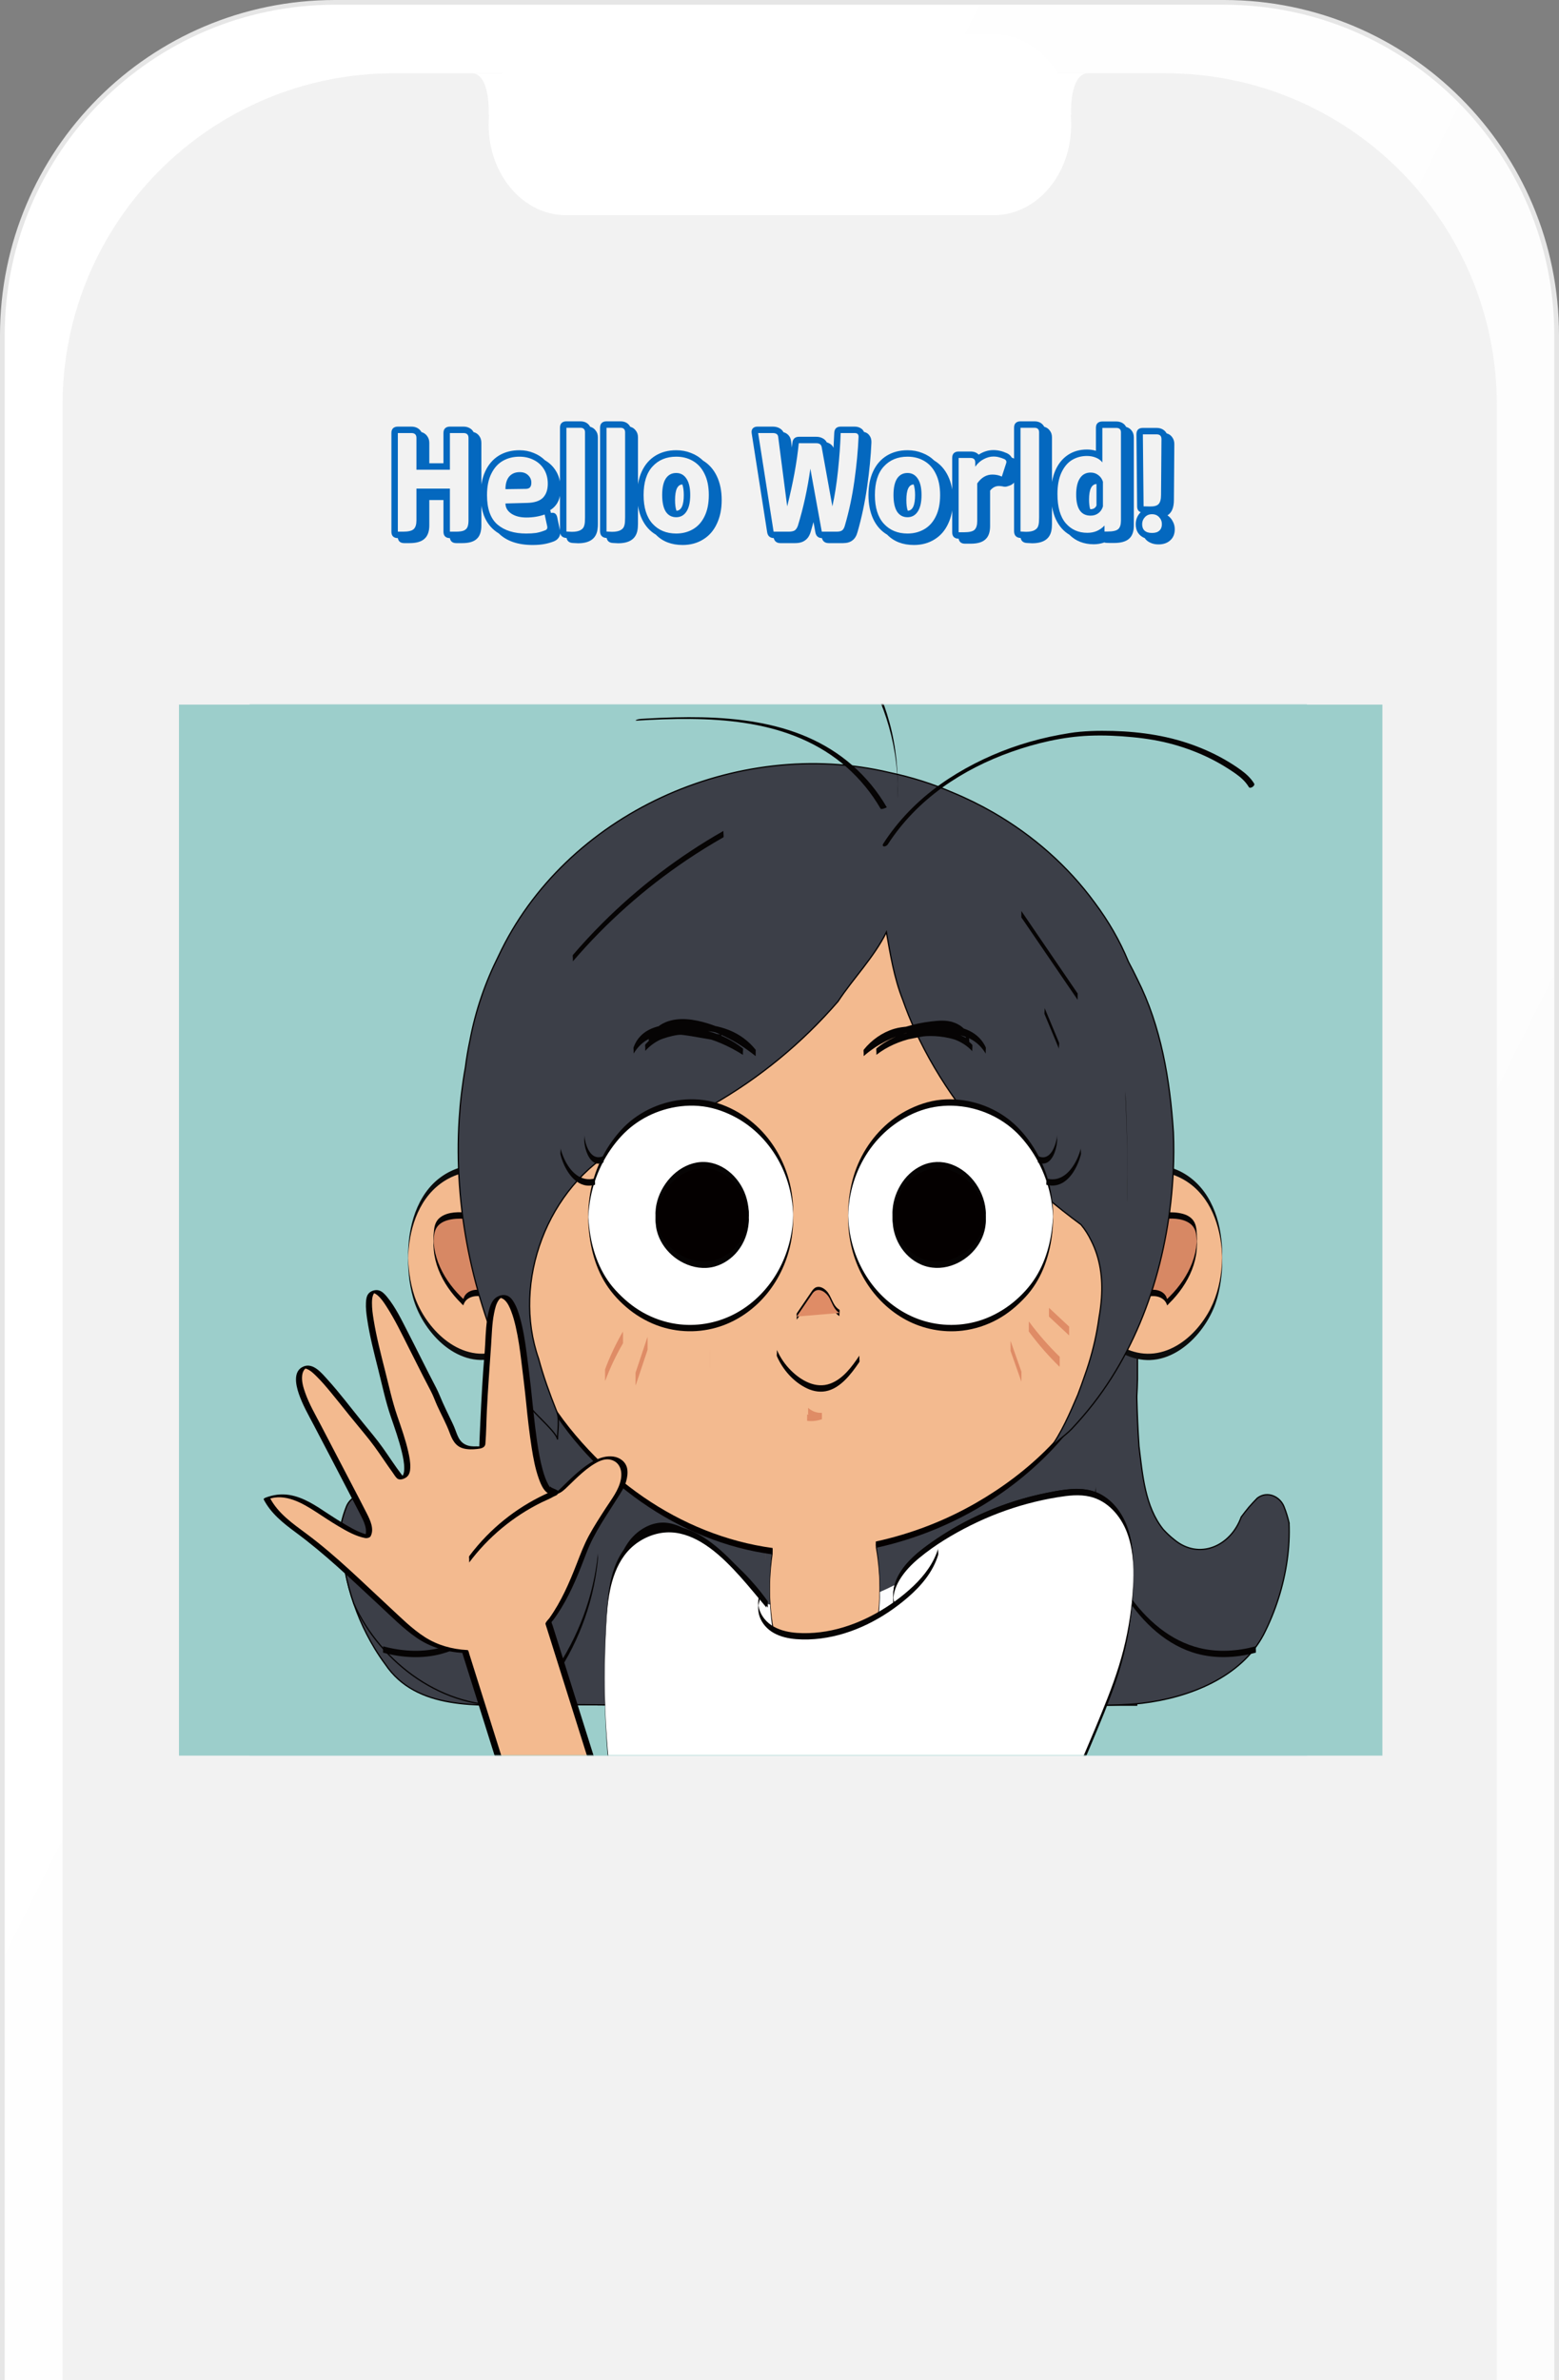 <svg width="662" height="1010" viewBox="0 0 662 1010" fill="none" xmlns="http://www.w3.org/2000/svg">
<rect x="0" y="0" width="662" height="1010" fill="#808080" stroke="none"/>
<path d="M519.739 1H142.261C64.245 1 1 64.245 1 142.261V1206.63C1 1284.65 64.245 1347.89 142.261 1347.89H519.739C597.755 1347.89 661 1284.65 661 1206.63V142.261C661 64.245 597.755 1 519.739 1Z" fill="url(#paint0_linear_39_384)" stroke="#E6E6E6" stroke-width="2"/>
<path d="M494.875 31.091H167.292C89.573 31.091 26.569 94.095 26.569 171.814V1177.07C26.569 1254.79 89.573 1317.79 167.292 1317.79H494.875C572.594 1317.79 635.598 1254.79 635.598 1177.07V171.814C635.598 94.095 572.594 31.091 494.875 31.091Z" fill="#F2F2F2"/>
<path d="M207.48 52.918C207.48 51.516 207.544 50.131 207.669 48.767H207.48C207.776 42.888 206.771 31.128 200.387 31.128H213.272C219.191 21.099 229.083 14.526 240.286 14.526H422.052C433.256 14.526 443.147 21.099 449.066 31.128H461.952C455.568 31.128 454.563 42.888 454.858 48.767H454.669C454.794 50.131 454.858 51.516 454.858 52.918C454.858 74.121 440.17 91.309 422.052 91.309H240.286C222.168 91.309 207.48 74.121 207.48 52.918Z" fill="white"/>
<path d="M171.669 230.473C170.09 230.473 169.179 229.765 168.936 228.347C168.045 228.347 167.357 228.105 166.871 227.619C166.426 227.173 166.203 226.505 166.203 225.614V183.769C166.203 182.878 166.426 182.21 166.871 181.765C167.357 181.279 168.045 181.036 168.936 181.036H174.706C175.678 181.036 176.528 181.238 177.257 181.643C177.986 182.048 178.552 182.615 178.957 183.344C180.01 183.668 180.82 184.234 181.387 185.044C181.994 185.854 182.298 186.826 182.298 187.959V196.584H188.31V183.769C188.31 182.878 188.533 182.21 188.978 181.765C189.464 181.279 190.153 181.036 191.043 181.036H196.813C197.785 181.036 198.635 181.238 199.364 181.643C200.133 182.048 200.7 182.615 201.064 183.344C202.117 183.627 202.927 184.174 203.494 184.983C204.101 185.793 204.405 186.785 204.405 187.959V222.942C204.405 225.574 203.757 227.477 202.461 228.651C201.206 229.866 199.161 230.473 196.327 230.473H193.776C192.197 230.473 191.286 229.765 191.043 228.347C190.153 228.347 189.464 228.105 188.978 227.619C188.533 227.173 188.31 226.505 188.31 225.614V212.192H182.298V222.942C182.298 225.533 181.609 227.436 180.233 228.651C178.897 229.866 176.791 230.473 173.916 230.473H171.669ZM171.183 225.614C173.41 225.614 174.908 225.25 175.678 224.521C176.447 223.792 176.832 222.558 176.832 220.816V207.334H191.043V225.614H193.594C195.092 225.614 196.226 225.452 196.995 225.129C197.765 224.764 198.271 224.258 198.514 223.61C198.797 222.922 198.939 221.991 198.939 220.816V185.834C198.939 184.457 198.23 183.769 196.813 183.769H191.043V199.317H176.832V185.834C176.832 184.457 176.123 183.769 174.706 183.769H168.936V225.614H171.183ZM226.174 231.263C219.939 231.263 215.141 229.623 211.78 226.343C209.229 224.805 207.306 222.679 206.01 219.966C204.715 217.213 204.067 213.933 204.067 210.127C204.067 206.24 204.735 202.859 206.071 199.985C207.407 197.11 209.31 194.903 211.78 193.365C214.29 191.826 217.226 191.057 220.587 191.057C222.733 191.057 224.737 191.441 226.599 192.211C228.462 192.94 230.061 193.972 231.397 195.308C233.503 196.523 235.142 198.183 236.317 200.288C237.491 202.394 238.078 204.762 238.078 207.394C238.078 211.646 236.58 214.682 233.584 216.504C233.746 216.788 233.847 217.091 233.887 217.415L233.948 217.658C234.11 217.618 234.333 217.598 234.616 217.598C235.669 217.598 236.337 218.245 236.62 219.541L237.774 224.946C237.855 225.432 237.896 225.797 237.896 226.04C237.896 226.849 237.653 227.578 237.167 228.226C236.722 228.874 236.053 229.38 235.163 229.744C233.786 230.271 232.389 230.655 230.972 230.898C229.595 231.141 227.996 231.263 226.174 231.263ZM223.441 226.404C224.98 226.404 226.356 226.323 227.571 226.161C228.786 225.959 230.061 225.594 231.397 225.068C231.843 224.906 232.126 224.703 232.247 224.461C232.409 224.177 232.45 223.813 232.369 223.367L231.276 218.326C228.887 219.177 226.296 219.602 223.502 219.602C220.91 219.602 218.785 219.055 217.125 217.962C215.465 216.828 214.635 215.391 214.635 213.65L223.866 213.407C226.943 213.326 229.17 212.597 230.547 211.221C231.924 209.803 232.612 207.819 232.612 205.269C232.612 202.961 232.086 200.936 231.033 199.195C229.98 197.454 228.522 196.118 226.66 195.187C224.838 194.255 222.813 193.79 220.587 193.79C217.955 193.79 215.606 194.377 213.541 195.551C211.476 196.725 209.837 198.547 208.622 201.017C207.407 203.447 206.8 206.483 206.8 210.127C206.8 215.917 208.298 220.088 211.294 222.638C214.29 225.149 218.339 226.404 223.441 226.404ZM214.635 207.576C214.635 205.269 215.161 203.487 216.214 202.232C217.307 200.977 218.805 200.349 220.708 200.349C222.206 200.349 223.401 200.795 224.291 201.685C225.182 202.536 225.628 203.588 225.628 204.843C225.628 205.734 225.425 206.402 225.02 206.848C224.615 207.253 224.008 207.455 223.198 207.455L214.635 207.576ZM243.133 230.412C241.675 230.291 240.825 229.582 240.582 228.287H240.4C238.659 228.125 237.788 227.153 237.788 225.372V181.522C237.788 180.631 238.011 179.963 238.456 179.517C238.942 179.032 239.63 178.789 240.521 178.789H246.412C248.356 178.789 249.753 179.558 250.603 181.096C251.615 181.38 252.405 181.927 252.972 182.736C253.579 183.506 253.883 184.457 253.883 185.591V220.391C253.883 220.634 253.883 221.302 253.883 222.396C253.883 223.489 253.781 224.501 253.579 225.432C252.769 228.833 250.056 230.534 245.441 230.534C244.955 230.534 244.185 230.493 243.133 230.412ZM240.521 225.554C241.655 225.635 242.424 225.675 242.829 225.675C244.449 225.675 245.683 225.432 246.534 224.946C247.425 224.461 247.971 223.711 248.174 222.699C248.336 222.051 248.416 220.999 248.416 219.541V216.747V183.465C248.416 182.169 247.748 181.522 246.412 181.522H240.521V225.554ZM260.155 230.412C258.697 230.291 257.847 229.582 257.604 228.287H257.422C255.681 228.125 254.81 227.153 254.81 225.372V181.522C254.81 180.631 255.033 179.963 255.478 179.517C255.964 179.032 256.652 178.789 257.543 178.789H263.434C265.378 178.789 266.775 179.558 267.625 181.096C268.637 181.38 269.427 181.927 269.994 182.736C270.601 183.506 270.905 184.457 270.905 185.591V220.391C270.905 220.634 270.905 221.302 270.905 222.396C270.905 223.489 270.803 224.501 270.601 225.432C269.791 228.833 267.078 230.534 262.463 230.534C261.977 230.534 261.207 230.493 260.155 230.412ZM257.543 225.554C258.677 225.635 259.446 225.675 259.851 225.675C261.471 225.675 262.706 225.432 263.556 224.946C264.447 224.461 264.993 223.711 265.196 222.699C265.358 222.051 265.439 220.999 265.439 219.541V216.747V183.465C265.439 182.169 264.771 181.522 263.434 181.522H257.543V225.554ZM289.87 231.263C285.133 231.263 281.347 229.805 278.513 226.89C275.962 225.392 273.998 223.205 272.622 220.331C271.245 217.415 270.557 213.994 270.557 210.067C270.557 206.18 271.225 202.819 272.561 199.985C273.897 197.11 275.82 194.903 278.331 193.365C280.841 191.826 283.777 191.057 287.137 191.057C289.405 191.057 291.49 191.441 293.393 192.211C295.336 192.94 297.037 194.013 298.494 195.43C301.045 196.968 303.009 199.175 304.386 202.05C305.762 204.924 306.451 208.305 306.451 212.192C306.451 216.039 305.762 219.399 304.386 222.274C303.05 225.149 301.126 227.355 298.616 228.894C296.106 230.473 293.19 231.263 289.87 231.263ZM287.137 226.404C289.769 226.404 292.138 225.797 294.243 224.582C296.349 223.367 297.988 221.545 299.163 219.116C300.377 216.646 300.985 213.63 300.985 210.067C300.985 206.504 300.377 203.507 299.163 201.078C297.988 198.649 296.349 196.827 294.243 195.612C292.178 194.397 289.81 193.79 287.137 193.79C282.967 193.79 279.606 195.187 277.055 197.981C274.545 200.734 273.29 204.762 273.29 210.067C273.29 215.371 274.545 219.42 277.055 222.213C279.606 225.007 282.967 226.404 287.137 226.404ZM287.137 219.48C285.234 219.48 283.756 218.691 282.704 217.112C281.691 215.492 281.185 213.144 281.185 210.067C281.185 206.989 281.691 204.661 282.704 203.082C283.756 201.503 285.234 200.714 287.137 200.714C289 200.714 290.457 201.523 291.51 203.143C292.563 204.722 293.089 207.03 293.089 210.067C293.089 213.103 292.563 215.431 291.51 217.051C290.457 218.671 289 219.48 287.137 219.48ZM287.259 216.747C289.324 216.626 290.356 214.399 290.356 210.067C290.356 208.285 290.154 206.787 289.749 205.572C287.684 205.653 286.651 207.86 286.651 212.192C286.651 214.176 286.854 215.695 287.259 216.747ZM331.408 230.473C329.869 230.473 328.917 229.765 328.553 228.347C326.933 228.267 326.002 227.436 325.759 225.857L319.2 183.951C319.16 183.789 319.139 183.566 319.139 183.283C319.139 182.595 319.362 182.048 319.807 181.643C320.253 181.238 320.88 181.036 321.69 181.036H328.128C329.181 181.036 330.092 181.238 330.861 181.643C331.671 182.048 332.278 182.635 332.683 183.404C333.574 183.647 334.303 184.093 334.869 184.741C335.436 185.388 335.78 186.178 335.902 187.109L336.266 189.903L336.448 187.959C336.651 186.218 337.602 185.348 339.303 185.348H346.591C347.603 185.348 348.494 185.55 349.263 185.955C350.073 186.36 350.68 186.947 351.085 187.716C352.462 188.121 353.413 188.891 353.94 190.024C354.102 186.907 354.203 184.801 354.243 183.708C354.324 181.927 355.256 181.036 357.037 181.036H362.868C363.839 181.036 364.669 181.238 365.358 181.643C366.046 182.007 366.552 182.554 366.876 183.283C367.929 183.526 368.718 184.052 369.245 184.862C369.812 185.631 370.075 186.603 370.034 187.777C369.791 193.486 369.184 199.742 368.212 206.544C367.241 213.306 365.884 219.703 364.143 225.736C363.698 227.396 362.969 228.59 361.957 229.319C360.985 230.089 359.649 230.473 357.948 230.473H351.936C350.357 230.473 349.385 229.765 349.02 228.347C347.441 228.307 346.51 227.477 346.227 225.857L345.437 221.545C344.951 223.327 344.567 224.663 344.283 225.554C343.797 227.254 343.008 228.489 341.915 229.258C340.862 230.068 339.424 230.473 337.602 230.473H331.408ZM334.869 225.614C336.044 225.614 336.914 225.432 337.481 225.068C338.048 224.663 338.493 223.995 338.817 223.064C341.125 215.573 342.886 207.516 344.101 198.892L348.96 225.614H355.215C356.308 225.614 357.098 225.432 357.584 225.068C358.11 224.703 358.515 223.975 358.799 222.881C360.54 216.929 361.876 210.633 362.807 203.993C363.738 197.353 364.325 191.199 364.568 185.53C364.609 184.923 364.487 184.477 364.204 184.194C363.961 183.91 363.516 183.769 362.868 183.769H356.977C356.815 188.789 356.43 194.154 355.823 199.863C355.215 205.572 354.426 210.573 353.454 214.865L348.899 189.66C348.696 188.607 347.927 188.081 346.591 188.081H339.181C338.412 195.976 336.772 204.904 334.262 214.865L330.436 185.348C330.314 184.295 329.545 183.769 328.128 183.769H321.933L328.492 225.614H334.869ZM388.088 231.263C383.351 231.263 379.565 229.805 376.731 226.89C374.18 225.392 372.217 223.205 370.84 220.331C369.463 217.415 368.775 213.994 368.775 210.067C368.775 206.18 369.443 202.819 370.779 199.985C372.115 197.11 374.039 194.903 376.549 193.365C379.059 191.826 381.995 191.057 385.355 191.057C387.623 191.057 389.708 191.441 391.611 192.211C393.554 192.94 395.255 194.013 396.713 195.43C399.263 196.968 401.227 199.175 402.604 202.05C403.98 204.924 404.669 208.305 404.669 212.192C404.669 216.039 403.98 219.399 402.604 222.274C401.268 225.149 399.344 227.355 396.834 228.894C394.324 230.473 391.409 231.263 388.088 231.263ZM385.355 226.404C387.987 226.404 390.356 225.797 392.461 224.582C394.567 223.367 396.207 221.545 397.381 219.116C398.595 216.646 399.203 213.63 399.203 210.067C399.203 206.504 398.595 203.507 397.381 201.078C396.207 198.649 394.567 196.827 392.461 195.612C390.396 194.397 388.028 193.79 385.355 193.79C381.185 193.79 377.824 195.187 375.274 197.981C372.763 200.734 371.508 204.762 371.508 210.067C371.508 215.371 372.763 219.42 375.274 222.213C377.824 225.007 381.185 226.404 385.355 226.404ZM385.355 219.48C383.452 219.48 381.975 218.691 380.922 217.112C379.91 215.492 379.403 213.144 379.403 210.067C379.403 206.989 379.91 204.661 380.922 203.082C381.975 201.503 383.452 200.714 385.355 200.714C387.218 200.714 388.676 201.523 389.728 203.143C390.781 204.722 391.307 207.03 391.307 210.067C391.307 213.103 390.781 215.431 389.728 217.051C388.676 218.671 387.218 219.48 385.355 219.48ZM385.477 216.747C387.542 216.626 388.574 214.399 388.574 210.067C388.574 208.285 388.372 206.787 387.967 205.572C385.902 205.653 384.87 207.86 384.87 212.192C384.87 214.176 385.072 215.695 385.477 216.747ZM409.798 230.716C408.219 230.716 407.308 230.008 407.065 228.59C406.174 228.59 405.486 228.347 405 227.862C404.555 227.416 404.332 226.748 404.332 225.857V194.336C404.332 193.446 404.555 192.778 405 192.332C405.486 191.846 406.174 191.603 407.065 191.603H412.106C413.604 191.603 414.758 192.049 415.568 192.94C417.552 191.644 419.637 190.996 421.823 190.996C423.726 190.996 425.65 191.441 427.593 192.332C428.484 192.737 429.152 193.344 429.597 194.154L430.326 194.458C431.095 194.822 431.703 195.328 432.148 195.976C432.593 196.624 432.816 197.353 432.816 198.163C432.816 198.689 432.735 199.175 432.573 199.62L431.359 203.264C431.156 203.953 430.852 204.52 430.448 204.965C430.083 205.37 429.557 205.714 428.868 205.997L428.747 206.058C427.897 206.382 427.249 206.544 426.803 206.544C426.399 206.544 425.994 206.483 425.589 206.362C425.022 206.281 424.536 206.24 424.131 206.24C422.714 206.24 421.479 206.888 420.426 208.184V223.246C420.426 225.837 419.758 227.72 418.422 228.894C417.127 230.109 415.041 230.716 412.167 230.716H409.798ZM409.434 225.857C411.62 225.857 413.078 225.513 413.806 224.825C414.576 224.096 414.96 222.861 414.96 221.12V205.147C416.701 202.637 418.847 201.382 421.398 201.382C422.856 201.382 424.192 201.665 425.407 202.232L427.229 196.644C427.31 196.401 427.35 196.199 427.35 196.037C427.35 195.511 427.067 195.106 426.5 194.822C425.65 194.458 424.88 194.195 424.192 194.033C423.504 193.83 422.714 193.729 421.823 193.729C420.487 193.729 419.131 194.094 417.754 194.822C416.377 195.511 415.163 196.584 414.11 198.041V196.219C414.11 194.964 413.442 194.336 412.106 194.336H407.065V225.857H409.434ZM435.951 230.412C434.493 230.291 433.643 229.582 433.4 228.287H433.218C431.477 228.125 430.606 227.153 430.606 225.372V181.522C430.606 180.631 430.829 179.963 431.275 179.517C431.76 179.032 432.449 178.789 433.339 178.789H439.231C441.174 178.789 442.571 179.558 443.421 181.096C444.434 181.38 445.223 181.927 445.79 182.736C446.397 183.506 446.701 184.457 446.701 185.591V220.391C446.701 220.634 446.701 221.302 446.701 222.396C446.701 223.489 446.6 224.501 446.397 225.432C445.587 228.833 442.875 230.534 438.259 230.534C437.773 230.534 437.004 230.493 435.951 230.412ZM433.339 225.554C434.473 225.635 435.242 225.675 435.647 225.675C437.267 225.675 438.502 225.432 439.352 224.946C440.243 224.461 440.79 223.711 440.992 222.699C441.154 222.051 441.235 220.999 441.235 219.541V216.747V183.465C441.235 182.169 440.567 181.522 439.231 181.522H433.339V225.554ZM464.452 230.959C460.241 230.959 456.779 229.603 454.066 226.89C451.597 225.432 449.673 223.226 448.297 220.27C446.96 217.314 446.292 213.771 446.292 209.641C446.292 205.835 446.9 202.515 448.114 199.681C449.37 196.806 451.151 194.6 453.459 193.061C455.767 191.522 458.459 190.753 461.537 190.753C462.954 190.753 464.229 190.935 465.363 191.3V181.582C465.363 180.692 465.586 180.024 466.031 179.578C466.517 179.092 467.205 178.849 468.096 178.849H473.987C474.959 178.849 475.809 179.052 476.538 179.457C477.267 179.862 477.813 180.428 478.178 181.157C479.19 181.441 479.98 181.967 480.546 182.736C481.154 183.506 481.457 184.457 481.457 185.591V223.003C481.457 225.594 480.769 227.477 479.392 228.651C478.056 229.825 475.931 230.412 473.015 230.412H471.74C469.918 230.412 469.007 230.331 469.007 230.17C467.509 230.696 465.99 230.959 464.452 230.959ZM461.719 226.1C463.217 226.1 464.573 225.837 465.788 225.311C467.043 224.744 468.116 223.975 469.007 223.003V225.554H470.282C472.55 225.554 474.068 225.21 474.837 224.521C475.607 223.833 475.991 222.618 475.991 220.877V183.465C475.991 182.21 475.323 181.582 473.987 181.582H468.096V196.219C467.367 195.288 466.416 194.6 465.241 194.154C464.108 193.709 462.873 193.486 461.537 193.486C459.229 193.486 457.123 194.053 455.22 195.187C453.358 196.32 451.86 198.102 450.726 200.531C449.592 202.961 449.025 205.997 449.025 209.641C449.025 215.148 450.2 219.278 452.548 222.031C454.896 224.744 457.953 226.1 461.719 226.1ZM463.116 218.812C459.026 218.812 456.982 215.836 456.982 209.884C456.982 206.848 457.508 204.54 458.561 202.961C459.613 201.341 461.132 200.531 463.116 200.531C464.371 200.531 465.464 200.896 466.395 201.625C467.327 202.313 467.974 203.244 468.339 204.418V214.925C467.974 216.14 467.327 217.091 466.395 217.78C465.464 218.468 464.371 218.812 463.116 218.812ZM463.116 216.079C464.33 216.079 465.16 215.553 465.606 214.5V205.39C463.5 205.512 462.448 207.718 462.448 212.01C462.448 213.67 462.61 215.027 462.934 216.079H463.116ZM491.917 231.02C490.621 231.02 489.467 230.777 488.455 230.291C487.443 229.846 486.653 229.198 486.086 228.347C484.872 227.862 483.92 227.113 483.232 226.1C482.584 225.088 482.26 223.873 482.26 222.456C482.26 221.444 482.442 220.513 482.807 219.663C483.171 218.772 483.698 218.002 484.386 217.355C483.374 216.99 482.868 216.16 482.868 214.865L482.564 184.315C482.564 182.493 483.475 181.582 485.297 181.582H491.127C492.099 181.582 492.949 181.785 493.678 182.19C494.407 182.595 494.974 183.161 495.379 183.89C496.391 184.174 497.181 184.72 497.747 185.53C498.355 186.34 498.658 187.312 498.658 188.445L498.476 212.192C498.476 215.391 497.565 217.557 495.743 218.691C496.715 219.339 497.464 220.189 497.99 221.242C498.557 222.254 498.841 223.367 498.841 224.582C498.841 226.566 498.213 228.125 496.958 229.258C495.703 230.433 494.022 231.02 491.917 231.02ZM488.212 214.925C490.075 214.966 491.33 214.622 491.978 213.893C492.666 213.164 493.01 211.889 493.01 210.067L493.192 186.32C493.192 184.983 492.504 184.315 491.127 184.315H485.297L485.601 214.865L488.212 214.925ZM489.184 226.161C490.561 226.161 491.593 225.837 492.281 225.189C493.01 224.541 493.375 223.63 493.375 222.456C493.375 221.282 492.99 220.29 492.221 219.48C491.451 218.63 490.439 218.205 489.184 218.205C487.929 218.205 486.916 218.63 486.147 219.48C485.378 220.29 484.993 221.282 484.993 222.456C484.993 223.63 485.337 224.541 486.026 225.189C486.755 225.837 487.807 226.161 489.184 226.161Z" fill="#0468BF"/>
<path d="M587 299H76V745H587V299Z" fill="#9CCECB"/>
<mask id="mask0_39_384" style="mask-type:alpha" maskUnits="userSpaceOnUse" x="77" y="299" width="511" height="446">
<path d="M588 299H77V745H588V299Z" fill="#9CCECB"/>
</mask>
<g mask="url(#mask0_39_384)">
<rect x="106" y="224.765" width="449" height="520.236" fill="#9CCECB"/>
<mask id="mask1_39_384" style="mask-type:alpha" maskUnits="userSpaceOnUse" x="106" y="224" width="449" height="521">
<rect x="106" y="224.765" width="449" height="520.236" fill="white"/>
</mask>
<g mask="url(#mask1_39_384)">
<g clip-path="url(#clip0_39_384)">
<path d="M482.68 527.796H209.362V585.222C209.394 587.677 209.513 590.192 209.67 592.739C209.578 596.237 209.464 599.728 209.308 603.214C209.151 606.701 208.968 610.187 208.72 613.678C207.225 625.853 206.21 639.361 198.385 649.053C196.966 650.575 195.514 651.973 193.793 653.322C183.258 662.135 169.767 656.199 165.309 643.743C164.273 642.356 163.183 640.969 162.066 639.604C160.895 638.266 159.691 636.943 158.434 635.686C154.117 632.448 148.72 635.146 147.101 639.464C146.227 641.687 145.53 643.943 145.007 646.209C144.208 664.153 149.519 683.813 159.227 699.717C160.614 701.989 162.093 704.18 163.652 706.274C176.788 725.81 203.231 723.651 223.976 723.446C226.539 723.408 229.103 723.376 231.666 723.36C247.041 723.252 262.405 723.624 277.5 723.581H482.674V527.796H482.68Z" fill="#3C3F48" stroke="#060404" stroke-width="0.54" stroke-miterlimit="10"/>
<path d="M547.364 646.215C546.84 643.943 546.15 641.692 545.27 639.469C543.651 635.152 538.254 632.453 533.937 635.691C532.68 636.949 531.476 638.271 530.305 639.609C529.188 640.975 528.098 642.356 527.062 643.748C522.604 656.198 509.113 662.135 498.578 653.327C496.862 651.978 495.405 650.581 493.986 649.059C486.166 639.366 485.151 625.859 483.651 613.684C483.408 610.192 483.214 606.706 483.063 603.22C482.912 599.734 482.799 596.247 482.701 592.745C482.853 590.192 482.971 587.683 483.009 585.227V527.802H209.362V585.227C209.394 587.683 209.513 590.198 209.67 592.745C209.578 596.242 209.464 599.734 209.308 603.22C209.157 606.706 208.968 610.192 208.72 613.684C207.225 625.859 206.21 639.366 198.385 649.059C196.966 650.581 195.509 651.978 193.793 653.327C183.258 662.14 169.767 656.204 165.309 643.748C164.273 642.362 163.183 640.975 162.066 639.609C160.895 638.271 159.691 636.949 158.434 635.691C154.117 632.453 148.72 635.152 147.101 639.469C146.227 641.692 145.531 643.948 145.007 646.215C144.608 655.184 145.736 664.59 148.175 673.732C148.785 676.02 149.475 678.287 150.269 680.527C161.672 705.848 188.655 725.815 217.354 723.532C219.594 723.511 221.817 723.468 223.976 723.446C226.539 723.408 229.103 723.376 231.666 723.36C247.041 723.252 262.405 723.624 277.5 723.581H467.051C472.869 723.597 478.989 723.414 484.892 722.771C504.903 720.413 527.029 711.778 536.571 693.592C539.075 688.702 541.185 683.554 542.863 678.282C546.214 667.731 547.828 656.679 547.359 646.215H547.364Z" fill="#3C3F48" stroke="#060404" stroke-width="0.54" stroke-miterlimit="10"/>
<path d="M231.85 528.152C235.611 545.567 230.214 567.694 212.945 574.17C196.755 580.646 181.645 566.614 176.248 552.043C169.232 531.536 174.089 500.236 198.914 495.918C210.787 493.76 221.58 502.934 226.669 513.263C229.006 517.629 230.797 522.653 231.85 528.152Z" fill="#F3BA8F"/>
<path d="M231.849 529.502C232.211 531.191 232.486 532.902 232.675 534.623C232.778 535.541 232.853 536.458 232.902 537.376C232.923 537.786 232.945 538.196 232.956 538.611C232.961 538.833 232.961 539.054 232.972 539.27C232.988 539.631 232.994 538.595 232.972 538.622C232.934 538.676 232.967 539.005 232.961 539.086C232.869 542.643 232.411 546.199 231.558 549.658C229.95 556.188 226.874 562.508 221.952 567.181C216.717 572.146 209.286 575.195 202.028 574.283C194.294 573.312 187.624 568.32 182.87 562.373C180.409 559.297 178.369 555.87 176.847 552.232C175.654 549.372 174.877 546.329 174.311 543.285C173.744 540.241 173.404 537.03 173.334 533.878C173.334 533.819 173.318 533.49 173.328 533.49C173.345 533.49 173.318 534.461 173.328 534.062C173.328 533.981 173.328 533.905 173.328 533.825C173.339 533.393 173.35 532.961 173.372 532.529C173.409 531.725 173.458 530.921 173.528 530.117C173.663 528.541 173.868 526.971 174.143 525.411C175.19 519.469 177.273 513.603 180.803 508.665C184.332 503.728 189.178 500.085 194.909 498.255C198.417 497.133 202.114 496.626 205.768 497.246C209.648 497.905 213.263 499.675 216.388 502.033C223.112 507.106 227.489 514.753 230.074 522.653C230.808 524.898 231.391 527.192 231.839 529.513C231.671 528.649 232.006 527.683 231.839 526.814C230.91 522.001 229.383 517.295 227.171 512.913C225.255 509.124 223.01 505.6 220.031 502.551C217.052 499.502 213.749 497.165 209.912 495.692C206.075 494.219 202.017 493.933 197.996 494.753C191.779 496.027 186.21 499.329 182.157 504.219C178.142 509.059 175.714 515.055 174.445 521.169C173.792 524.31 173.436 527.516 173.339 530.721C173.231 534.294 173.274 537.883 173.647 541.439C173.981 544.575 174.559 547.683 175.406 550.721C176.421 554.348 177.975 557.78 179.966 560.98C184.197 567.769 190.517 573.862 198.326 576.204C205.838 578.455 213.895 576.35 219.988 571.574C225.519 567.24 229.103 560.894 231.051 554.224C232.06 550.759 232.648 547.181 232.875 543.582C233.118 539.723 233.085 535.784 232.664 531.936C232.475 530.214 232.2 528.509 231.839 526.814C232.022 527.672 231.655 528.649 231.839 529.513L231.849 529.502Z" fill="#0C0C0C"/>
<path d="M199.157 515.994C192.983 515.346 184.888 515.886 184.348 522.902C182.729 534.234 188.666 545.028 196.761 552.583C197.84 548.266 203.776 547.726 207.014 549.885C209.712 552.043 210.252 555.281 209.049 557.823" fill="#D78864"/>
<path d="M199.157 514.645C195.217 514.24 190.279 514.057 186.944 516.582C185.228 517.883 184.57 519.702 184.321 521.774C183.976 524.656 183.933 527.645 184.203 530.538C184.732 536.264 187.036 541.704 190.268 546.42C191.904 548.8 193.776 551.013 195.832 553.042C196.054 553.258 196.329 553.646 196.604 553.787C196.879 553.927 196.75 553.932 196.847 553.625C196.879 553.528 196.912 553.425 196.95 553.328C197.138 552.842 197.408 552.389 197.743 551.99C198.374 551.25 199.222 550.727 200.134 550.408C202.238 549.674 204.78 549.912 206.707 551.045C207.926 551.763 208.865 553.117 209.313 554.44C209.432 554.785 209.518 555.147 209.578 555.508C209.594 555.627 209.61 555.746 209.621 555.87C209.767 557.381 209.761 552.988 209.621 554.423C209.551 555.136 209.346 555.827 209.049 556.474C208.903 556.787 209.038 557.478 209.038 557.823C209.038 558.142 209.038 558.46 209.038 558.779C209.038 558.876 209.087 559.092 209.049 559.173C209.578 558.012 209.664 556.852 209.669 555.595C209.669 554.229 209.74 552.869 209.259 551.569C208.412 549.28 206.485 547.834 204.127 547.429C202.211 547.1 200.047 547.386 198.482 548.601C198.121 548.881 197.797 549.21 197.527 549.583C197.381 549.782 197.252 549.993 197.144 550.214C197.02 550.457 196.971 550.786 196.831 551.007C196.69 551.229 196.933 551.283 196.61 551.094C196.507 551.034 196.388 550.883 196.297 550.797C196.037 550.549 195.784 550.295 195.53 550.041C195.023 549.534 194.526 549.011 194.041 548.476C190.182 544.229 187.036 539.221 185.363 533.706C184.947 532.34 184.629 530.954 184.413 529.545C184.316 528.908 184.24 528.271 184.186 527.629C184.154 527.214 184.133 526.804 184.111 526.388C184.068 525.427 184.068 528.012 184.106 527.192C184.116 526.922 184.127 526.658 184.138 526.388C184.273 524.148 184.478 521.79 186.075 520.069C187.57 518.455 189.788 517.726 191.909 517.392C194.305 517.014 196.761 517.095 199.168 517.343C199.097 517.338 199.281 514.656 199.168 514.645H199.157Z" fill="#060404"/>
<path d="M460.483 528.152C456.722 545.567 462.119 567.694 479.388 574.17C495.578 580.646 510.688 566.614 516.085 552.043C523.101 531.536 518.244 500.236 493.419 495.918C481.546 493.76 470.753 502.934 465.664 513.263C463.327 517.629 461.536 522.653 460.483 528.152Z" fill="#F3BA8F"/>
<path d="M460.483 526.803C459.733 530.295 459.377 533.846 459.339 537.413C459.296 541.325 459.42 545.211 460.084 549.075C461.282 555.999 463.986 562.847 468.697 568.141C473.592 573.635 480.942 577.407 488.4 577.132C496.538 576.83 503.721 571.908 508.816 565.842C511.438 562.718 513.619 559.204 515.243 555.459C516.549 552.459 517.391 549.264 517.99 546.053C518.589 542.842 518.902 539.755 518.983 536.576C519.075 532.998 519.031 529.399 518.621 525.837C517.893 519.534 516.085 513.241 512.734 507.818C509.49 502.561 504.757 498.347 498.967 496.107C495.54 494.785 491.778 494.008 488.098 494.342C484.056 494.709 480.213 496.323 476.9 498.627C469.695 503.619 465.033 511.536 462.307 519.728C461.536 522.049 460.931 524.418 460.467 526.814C460.3 527.683 460.634 528.649 460.467 529.512C461.363 524.882 462.804 520.354 464.882 516.112C466.679 512.448 468.789 508.999 471.568 505.988C476.905 500.208 484.515 496.026 492.583 497.148C498.735 498.007 504.488 500.888 508.778 505.378C513.068 509.868 515.605 515.238 517.17 520.98C517.99 523.991 518.513 527.084 518.778 530.197C518.848 531.029 518.902 531.854 518.934 532.685C518.951 533.063 518.961 533.441 518.967 533.824C518.983 534.65 519.015 533.511 518.967 533.489C518.988 533.5 518.961 533.894 518.956 533.959C518.918 535.583 518.81 537.208 518.638 538.821C517.925 545.438 516.166 551.86 512.739 557.602C508.783 564.229 502.906 570.192 495.578 572.96C492.021 574.304 488.174 574.79 484.407 574.223C480.64 573.657 477.213 572.205 474.142 570.203C468.497 566.506 464.558 560.759 462.221 554.504C461.001 551.244 460.197 547.834 459.749 544.38C459.517 542.594 459.377 540.791 459.334 538.994C459.334 538.978 459.35 538.676 459.328 538.638C459.328 538.638 459.312 539.798 459.328 539.199C459.334 538.978 459.339 538.762 459.345 538.541C459.361 538.098 459.377 537.661 459.404 537.218C459.458 536.301 459.539 535.384 459.641 534.472C459.83 532.809 460.1 531.158 460.451 529.528C460.634 528.665 460.268 527.683 460.451 526.83L460.483 526.803Z" fill="#0C0C0C"/>
<path d="M493.176 515.994C499.35 515.346 507.445 515.886 507.984 522.902C509.603 534.234 503.667 545.028 495.572 552.583C494.493 548.266 488.556 547.726 485.318 549.885C482.62 552.043 482.08 555.281 483.284 557.823" fill="#D78864"/>
<path d="M493.176 517.343C497.089 516.938 501.935 516.765 505.281 519.194C506.943 520.403 507.747 522.157 507.979 524.159C508.065 524.898 508.157 525.637 508.206 526.382C508.217 526.566 508.227 526.744 508.233 526.927C508.254 527.472 508.13 528.19 508.244 526.166C508.222 526.587 508.206 527.008 508.173 527.429C508.065 528.843 507.844 530.246 507.526 531.633C506.241 537.246 503.37 542.416 499.717 546.835C498.799 547.947 497.828 549.016 496.808 550.036C496.581 550.262 496.349 550.489 496.117 550.716C495.999 550.834 495.869 550.996 495.729 551.088C495.405 551.293 495.659 551.25 495.529 551.077C495.4 550.904 495.356 550.559 495.259 550.349C495.135 550.079 494.984 549.82 494.811 549.582C493.646 547.969 491.584 547.305 489.663 547.305C487.1 547.305 484.73 548.4 483.473 550.705C482.782 551.973 482.669 553.284 482.669 554.698C482.669 556.258 482.631 557.726 483.289 559.172C483.263 559.113 483.3 558.8 483.3 558.778C483.3 558.46 483.3 558.141 483.3 557.823C483.3 557.461 483.441 556.808 483.289 556.474C483.041 555.929 482.858 555.368 482.761 554.774C482.744 554.655 482.728 554.536 482.712 554.418C482.556 552.896 482.561 557.391 482.712 555.864C482.739 555.562 482.793 555.265 482.863 554.968C483.182 553.662 483.921 552.491 484.908 551.584C486.42 550.198 488.832 549.798 490.807 550.073C492.782 550.349 494.639 551.412 495.383 553.322C495.421 553.419 495.453 553.516 495.486 553.619C495.551 553.824 495.486 553.9 495.653 553.856C495.896 553.786 496.247 553.295 496.43 553.112C496.97 552.583 497.493 552.043 498.012 551.487C498.994 550.43 499.927 549.323 500.802 548.174C504.272 543.624 506.905 538.33 507.866 532.658C508.357 529.75 508.389 526.722 508.217 523.786C508.087 521.568 507.904 519.21 506.365 517.472C504.827 515.735 502.658 515.055 500.521 514.709C498.098 514.315 495.615 514.396 493.187 514.645C493.074 514.655 493.257 517.337 493.187 517.343H493.176Z" fill="#060404"/>
<path d="M323.474 679.976C328.978 681.563 334.375 682.642 340.387 682.55C341.25 682.534 342.141 682.502 343.047 682.458C353.063 681.962 365.848 679.712 378.892 673.101C407.359 658.675 391.201 691.395 391.201 691.395L333.938 711.233L300.468 704.094L300.781 702.259L301.563 697.672C302.529 691.266 301.99 683.71 305.767 679.393C307.386 677.234 313.862 678.853 318.692 679.372C321.434 679.658 323.468 679.965 323.468 679.965L323.474 679.976Z" fill="#FDFDFE"/>
<path d="M477.985 485.411C473.905 470.155 467.008 455.784 458.152 442.6C455.2 438.207 452.027 433.943 448.67 429.826C444.029 423.177 438.741 417.084 432.923 411.58C427.106 406.075 420.775 401.164 414.046 396.879C367.829 368.013 303.069 371.79 261.413 408.412C256.043 412.972 251.035 417.959 246.491 423.323C210.787 469.475 202.152 539.091 230.808 591.007C234.251 596.9 238.132 602.545 242.395 607.893C246.658 613.241 251.305 618.282 256.28 622.966C276.178 641.703 301.294 654.698 328.039 658.26C327.295 663.219 326.89 668.519 326.89 674.018C326.89 702.027 337.327 724.736 350.203 724.736C363.08 724.736 373.517 702.027 373.517 674.018C373.517 667.477 372.945 661.223 371.909 655.481C377.581 654.261 383.182 652.701 388.676 650.818C414.774 641.849 438.563 625.443 455.325 603.862C458.962 598.999 462.178 593.84 464.925 588.357C478.455 560.683 476.296 529.923 479.437 500.058C479.34 495.114 478.897 490.214 477.974 485.416L477.985 485.411Z" fill="#F3BA8F"/>
<path d="M477.985 484.062C475.114 473.425 470.915 463.193 465.627 453.533C462.982 448.703 460.073 444.013 456.943 439.486C453.813 434.958 450.144 430.398 446.765 425.832C434.353 409.07 417.505 395.649 398.401 387.289C381.957 380.096 364.013 376.475 346.08 376.404C328.115 376.334 310.106 379.831 293.571 386.895C275.676 394.542 259.761 406.545 247.084 421.283C241.132 428.201 236.307 436.458 232.109 444.531C227.791 452.831 224.219 461.515 221.396 470.435C215.951 487.667 213.523 505.573 213.658 523.619C213.793 541.79 216.906 559.938 223.555 576.884C231.321 596.668 244.359 614.034 260.333 627.979C275.633 641.336 293.852 651.503 313.522 656.716C318.298 657.985 323.15 658.94 328.045 659.604V656.905C326.253 669.096 326.318 681.94 328.536 694.072C330.29 703.683 333.463 714.606 340.667 721.649C343.101 724.029 346.194 725.896 349.669 726.068C353.144 726.241 356.366 724.665 358.93 722.415C366.323 715.934 369.647 705.167 371.542 695.874C374.299 682.323 374.332 667.736 371.919 654.131V656.83C400.106 650.699 426.539 636.317 446.512 615.427C456.9 604.558 465.071 591.978 469.836 577.661C474.601 563.328 476.172 548.212 477.181 533.214C477.769 524.456 478.174 515.681 478.924 506.933C479.188 503.857 479.517 500.867 479.431 497.78C479.296 493.177 478.837 488.59 477.99 484.056C478.152 484.92 477.828 485.88 477.99 486.755C478.886 491.525 479.334 496.355 479.447 501.212V498.697C476.571 526.398 478.211 555.335 467.386 581.568C457.413 605.734 436.808 624.892 414.466 637.742C401.223 645.356 386.852 650.883 371.93 654.126C371.838 654.148 371.887 656.587 371.93 656.824C374.181 669.523 373.992 682.593 371.121 695.178C369.216 703.521 366.113 712.663 359.885 718.832C355.406 723.262 349.248 724.876 343.695 721.357C336.949 717.088 333.306 708.654 331.002 701.352C326.76 687.941 326.021 673.457 328.061 659.593C328.099 659.339 328.126 656.905 328.061 656.894C308.369 654.223 289.61 646.527 273.263 635.292C264.785 629.463 256.949 622.701 249.912 615.189C242.47 607.245 235.546 598.357 230.349 588.762C221.645 572.702 216.459 554.866 214.543 536.728C212.503 517.413 214.494 497.802 219.643 479.102C224.462 461.601 232.136 444.834 242.589 429.971C248.536 421.515 255.908 414.283 263.841 407.683C270.646 402.022 278.099 397.149 285.983 393.134C301.725 385.115 319.146 380.517 336.76 379.373C354.267 378.234 372.022 380.484 388.627 386.161C407.186 392.508 423.991 403.231 437.505 417.467C441.223 421.385 444.682 425.557 447.828 429.944C450.975 434.332 454.682 438.779 457.823 443.42C463.851 452.313 469.016 461.811 473.015 471.79C474.968 476.668 476.63 481.66 478.001 486.739C477.774 485.907 478.228 484.882 478.001 484.04L477.985 484.062Z" fill="#040000"/>
<path d="M479.112 407.991C477.278 403.534 475.157 399.238 472.782 395.109C470.402 390.97 467.769 386.998 464.908 383.161C453.43 367.446 438.648 354.554 421.957 344.899C416.371 341.683 410.575 338.823 404.579 336.335C400.246 334.462 395.832 332.821 391.358 331.402C386.873 329.988 382.324 328.801 377.726 327.835C312.783 312.433 239.928 345.352 211.666 405.741C208.865 411.316 206.431 417.09 204.407 423.037C202.384 428.979 200.765 435.093 199.588 441.348C198.773 445.163 198.115 449.027 197.624 452.94C196.318 460.214 195.444 467.581 194.98 474.996C192.654 512.071 200.554 550.29 216.215 583.339C219.032 588.525 222.465 593.5 226.102 598.277C227.845 600.57 236.739 608.39 236.739 610.867C236.739 606.55 237.818 602.232 236.199 598.455C233.323 591.261 230.684 583.943 228.714 576.598C217.262 543.949 232.373 503.474 263.225 486.739C269.383 483.323 276.247 480.727 283.614 479.092C289.912 475.962 296.123 472.6 302.2 469.006C312.383 463.226 321.989 456.615 330.953 449.248C335.432 445.568 339.755 441.693 343.905 437.646C348.055 433.598 352.038 429.367 355.842 424.964C359.134 419.966 362.939 415.309 366.587 410.555C370.235 405.8 373.727 400.943 376.398 395.547C377.251 400.404 378.082 405.26 379.134 410.042C380.192 414.823 381.493 419.529 383.284 424.089C384.86 428.612 386.646 433.021 388.622 437.338C398.476 458.86 413.02 478.369 429.884 494.98C434.423 499.432 439.145 503.717 444.013 507.829C448.88 511.941 453.899 515.891 459.026 519.669C459.9 520.716 460.694 521.795 461.395 522.913C462.102 524.024 462.734 525.174 463.311 526.356C467.294 534.181 468.292 542.508 467.72 550.824C467.531 553.592 467.164 556.366 466.679 559.113C465.772 565.789 464.282 572.383 462.264 578.827C461.762 580.435 461.223 582.038 460.656 583.625C460.181 585.006 459.701 586.388 459.204 587.758C458.708 589.129 458.2 590.5 457.677 591.86C454.282 599.793 450.737 608.077 445.588 615.06C445.713 614.79 445.885 614.488 446.02 614.213C445.648 614.833 445.4 615.508 445.092 616.172C446.652 612.842 452.388 609.205 454.984 606.447C458.238 602.988 461.347 599.394 464.261 595.643C485.912 567.807 496.517 531.973 498.195 497.057C498.459 491.553 498.481 486.037 498.254 480.517C496.797 458.158 493.019 435.492 482.928 415.53C481.73 413.015 480.44 410.511 479.096 408.002L479.112 407.991Z" fill="#3C3F48" stroke="#060404" stroke-width="0.54" stroke-miterlimit="10"/>
<path d="M249.793 516.523C250.182 528.298 253.42 540.71 262.14 549.658C266.085 553.943 270.797 557.429 276.026 559.836C281.261 562.248 287.014 563.587 293.058 563.587C317.229 563.587 336.819 542.162 336.819 515.735C336.819 502.519 331.919 490.56 324.002 481.898C320.041 477.57 315.324 474.062 310.063 471.634C301.978 467.586 292.81 466.917 284.272 468.941C275.74 470.964 267.839 475.697 262.346 482.47C258.503 486.96 255.4 492.227 253.247 498.002C251.094 503.776 249.869 510.041 249.788 516.523H249.793Z" fill="url(#paint1_radial_39_384)"/>
<path d="M249.793 517.823C250.117 527.24 252.189 536.825 257.295 544.855C259.928 549.005 263.409 552.702 267.246 555.762C271.083 558.821 275.8 561.433 280.667 562.993C289.302 565.767 298.762 565.546 307.251 562.362C314.521 559.636 320.916 554.855 325.794 548.843C330.964 542.48 334.418 534.801 335.929 526.749C336.771 522.265 336.922 517.721 336.809 513.166C336.69 508.26 335.897 503.376 334.418 498.698C331.525 489.577 325.999 481.288 318.433 475.389C314.402 472.249 309.728 469.701 304.85 468.169C299.825 466.588 294.477 466.14 289.253 466.722C279.615 467.791 270.311 472.313 263.754 479.491C256.647 487.267 252.038 497.084 250.436 507.489C250.036 510.095 249.831 512.723 249.793 515.357C249.783 515.972 249.783 516.587 249.793 517.203C249.793 517.327 249.804 518.169 249.809 517.688C249.966 507.014 253.285 496.366 259.421 487.607C262.141 483.727 265.346 480.155 269.162 477.316C272.977 474.477 277.192 472.373 281.687 470.997C286.512 469.518 291.612 468.908 296.647 469.297C301.828 469.696 306.685 471.25 311.31 473.576C319.901 477.893 326.819 485.103 331.212 493.614C333.355 497.764 334.893 502.211 335.81 506.787C336.307 509.259 336.62 511.768 336.749 514.288C336.765 514.591 336.776 514.898 336.787 515.2C336.798 515.557 336.706 516.658 336.809 515.362C336.765 515.902 336.782 516.458 336.755 516.997C336.701 518.115 336.609 519.237 336.485 520.349C335.567 528.401 332.75 536.22 328.185 542.928C323.889 549.237 318.066 554.515 311.223 557.931C303.824 561.628 295.384 563.004 287.197 561.811C282.135 561.072 277.235 559.356 272.794 556.825C268.449 554.348 264.672 551.11 261.304 547.424C254.952 540.462 251.612 531.347 250.365 522.113C250.058 519.825 249.874 517.526 249.793 515.222C249.788 515.044 249.777 515.443 249.783 515.357C249.772 515.627 249.777 515.897 249.777 516.161C249.777 516.711 249.766 517.267 249.788 517.823H249.793Z" fill="#060404"/>
<path d="M278.347 516.172C278.25 527.219 287.964 536.393 298.779 536.749C300.106 536.749 301.401 536.604 302.653 536.323C310.317 534.607 316.323 527.904 317.705 519.453C317.904 518.244 318.007 517.003 318.007 515.73C317.651 507.251 312.794 498.617 304.159 495.379C293.366 491.601 283.112 499.696 279.523 509.615C279.124 510.797 278.811 512.027 278.601 513.306C278.449 514.251 278.369 515.206 278.352 516.172H278.347Z" fill="#040000"/>
<path d="M278.331 515.81C278.325 518.034 278.379 520.208 278.941 522.372C279.448 524.342 280.274 526.22 281.353 527.942C283.517 531.39 286.679 534.191 290.333 535.967C294.316 537.904 298.86 538.654 303.188 537.537C307.138 536.517 310.641 534.137 313.193 530.975C315.972 527.532 317.591 523.236 317.931 518.832C318.271 514.429 317.807 509.895 316.043 505.756C312.691 497.899 304.672 491.763 295.832 493.328C287.235 494.85 280.392 502.853 278.725 511.185C278.471 512.443 278.358 513.716 278.331 515.001C278.32 515.616 278.32 516.231 278.331 516.846C278.331 516.97 278.342 517.812 278.347 517.332C278.52 508.73 284.537 500.063 292.578 496.943C296.345 495.481 300.646 495.346 304.434 496.83C308.223 498.314 311.493 501.013 313.808 504.375C316.048 507.629 317.429 511.466 317.867 515.384C317.894 515.632 317.921 515.88 317.937 516.134C317.953 516.307 317.958 516.474 317.975 516.647C318.023 517.278 317.802 517.801 317.98 515.179C317.931 515.907 317.899 516.636 317.802 517.364C317.656 518.465 317.435 519.561 317.127 520.629C316.577 522.556 315.767 524.407 314.715 526.112C312.664 529.431 309.691 532.178 306.129 533.792C302.211 535.573 297.904 535.778 293.792 534.596C286.35 532.448 280.144 526.172 278.671 518.487C278.584 518.028 278.509 517.559 278.46 517.095C278.428 516.798 278.401 516.501 278.379 516.199C278.374 516.102 278.369 516.01 278.363 515.913C278.347 515.535 278.358 514.898 278.352 516.517C278.352 515.988 278.444 515.373 278.342 514.855C278.315 514.72 278.331 514.995 278.331 514.99C278.315 515.26 278.331 515.529 278.325 515.794L278.331 515.81Z" fill="#060404"/>
<path d="M252.643 500.068C249.869 500.84 247.09 500.289 244.78 498.579C242.47 496.868 240.803 494.331 239.599 491.741C238.93 490.295 238.396 488.789 238.002 487.251C238.099 487.634 237.991 488.201 237.991 488.6C237.991 489.016 237.899 489.539 238.002 489.949C238.709 492.696 239.842 495.373 241.45 497.715C243.058 500.057 245.136 502.054 247.845 502.826C249.426 503.274 251.067 503.209 252.643 502.772C252.713 502.75 252.654 501.536 252.654 501.423C252.654 501.315 252.589 500.09 252.643 500.073V500.068Z" fill="#060404"/>
<path d="M256.221 490.586C254.516 491.39 252.735 491.223 251.348 489.912C249.961 488.6 249.179 486.712 248.677 484.909C248.385 483.873 248.191 482.804 248.099 481.73C248.175 482.621 248.024 483.533 248.099 484.429C248.261 486.339 248.736 488.255 249.557 489.993C250.285 491.536 251.418 493.188 253.151 493.673C254.192 493.965 255.261 493.738 256.221 493.285C256.319 493.236 256.238 492.07 256.232 491.936C256.232 491.617 256.232 491.299 256.232 490.98C256.232 490.937 256.205 490.592 256.221 490.586V490.586Z" fill="#060404"/>
<path d="M447.181 516.523C446.792 528.298 443.554 540.71 434.833 549.658C430.888 553.943 426.177 557.429 420.948 559.836C415.713 562.248 409.96 563.587 403.916 563.587C379.745 563.587 360.155 542.162 360.155 515.735C360.155 502.519 365.055 490.56 372.972 481.898C376.933 477.57 381.65 474.062 386.911 471.634C394.995 467.586 404.164 466.917 412.702 468.941C421.239 470.964 429.135 475.697 434.628 482.47C438.471 486.96 441.574 492.227 443.727 498.002C445.88 503.776 447.105 510.041 447.186 516.523H447.181Z" fill="white"/>
<path d="M447.176 515.217C446.852 524.526 444.796 534.003 439.798 541.973C437.246 546.043 433.889 549.669 430.171 552.702C426.453 555.735 421.849 558.395 417.095 560.031C408.644 562.939 399.324 562.956 390.867 560.074C383.641 557.608 377.203 553.112 372.2 547.365C366.987 541.374 363.35 534.089 361.531 526.372C361.056 524.353 360.7 522.314 360.473 520.252C360.349 519.14 360.263 518.018 360.209 516.901C360.198 516.636 360.187 516.377 360.177 516.113C360.177 515.956 360.155 514.909 360.16 515.67C360.16 516.48 360.182 515.233 360.187 515.087C360.198 514.747 360.214 514.402 360.236 514.062C360.511 509.194 361.472 504.359 363.101 499.766C366.237 490.938 371.887 482.983 379.448 477.403C383.506 474.408 388.174 471.99 393.031 470.603C397.98 469.189 403.204 468.86 408.304 469.497C417.694 470.673 426.728 475.131 433.15 482.119C440.101 489.686 444.677 499.211 446.404 509.329C446.873 512.092 447.132 514.888 447.176 517.694C447.181 518.207 447.192 517.257 447.192 517.208C447.192 516.593 447.192 515.978 447.192 515.363C447.035 504.618 443.846 493.954 437.699 485.104C434.931 481.116 431.65 477.457 427.742 474.559C423.835 471.661 419.566 469.572 414.996 468.207C410.036 466.728 404.796 466.167 399.642 466.663C394.488 467.16 389.351 468.898 384.666 471.407C376.102 476.005 369.297 483.506 365.12 492.244C360.943 500.981 359.599 511.002 360.29 520.776C360.873 529.022 363.415 537.117 367.813 544.127C371.974 550.754 377.77 556.366 384.677 560.074C392.006 564.003 400.441 565.638 408.698 564.656C413.916 564.035 418.989 562.384 423.592 559.858C428.093 557.386 431.968 554.116 435.449 550.365C442.016 543.301 445.427 533.943 446.652 524.499C446.938 522.287 447.111 520.058 447.186 517.824C447.208 517.273 447.197 516.717 447.197 516.161C447.197 515.892 447.203 515.622 447.192 515.357C447.192 515.336 447.186 515.093 447.181 515.222L447.176 515.217Z" fill="#060404"/>
<path d="M418.633 516.172C418.73 527.219 409.016 536.393 398.201 536.749C396.873 536.749 395.578 536.604 394.326 536.323C386.663 534.607 380.656 527.904 379.275 519.453C379.075 518.244 378.973 517.003 378.973 515.73C379.329 507.251 384.186 498.617 392.82 495.379C403.614 491.601 413.867 499.696 417.456 509.615C417.855 510.797 418.168 512.027 418.379 513.306C418.53 514.251 418.611 515.206 418.627 516.172H418.633Z" fill="#040000"/>
<path d="M418.617 516.528C418.611 514.596 418.579 516.49 418.519 517.008C418.46 517.526 418.379 518.066 418.277 518.584C418.093 519.528 417.834 520.451 417.51 521.358C416.857 523.182 415.929 524.903 414.79 526.463C412.502 529.604 409.356 532.108 405.794 533.657C401.919 535.346 397.624 535.891 393.511 534.769C389.761 533.743 386.426 531.477 383.949 528.492C381.331 525.335 379.691 521.428 379.162 517.364C379.065 516.636 379.048 515.907 378.984 515.179C378.962 514.931 378.913 517.575 378.989 516.647C379 516.528 379.005 516.415 379.011 516.296C379.032 515.994 379.059 515.686 379.097 515.384C379.21 514.385 379.383 513.387 379.615 512.41C380.068 510.5 380.748 508.649 381.644 506.9C385.395 499.615 393.306 494.348 401.687 496.129C409.712 497.834 416.172 505.195 418.044 513.009C418.384 514.429 418.59 515.87 418.617 517.327C418.627 517.839 418.633 516.889 418.633 516.841C418.633 516.226 418.638 515.61 418.633 514.995C418.455 506.118 412.481 497.181 404.035 494.105C399.966 492.621 395.46 492.75 391.515 494.558C387.57 496.366 384.45 499.367 382.292 503.036C380.133 506.706 379.005 510.683 378.962 514.763C378.93 517.391 379 519.993 379.637 522.561C380.149 524.639 380.964 526.647 382.054 528.487C384.137 532.005 387.257 534.909 391.007 536.571C395.125 538.39 399.637 538.465 403.889 537.078C411.66 534.542 417.872 527.488 418.568 519.232C418.665 518.093 418.649 516.949 418.643 515.805C418.643 515.535 418.649 515.265 418.638 515.001C418.638 515.055 418.643 514.704 418.627 514.866C418.568 515.405 418.617 515.988 418.617 516.528V516.528Z" fill="#060404"/>
<path d="M444.331 502.767C447.105 503.539 449.885 502.988 452.194 501.277C454.504 499.567 456.172 497.03 457.375 494.44C458.044 492.993 458.579 491.488 458.973 489.95C459.075 489.55 458.983 489.011 458.983 488.601C458.983 488.19 458.87 487.645 458.973 487.251C458.266 489.998 457.132 492.675 455.524 495.017C453.916 497.359 451.838 499.356 449.129 500.128C447.548 500.576 445.907 500.511 444.331 500.074C444.369 500.085 444.321 501.315 444.321 501.423C444.321 501.542 444.251 502.751 444.331 502.772V502.767Z" fill="#060404"/>
<path d="M440.759 493.285C442.464 494.089 444.245 493.922 445.632 492.611C447.019 491.299 447.801 489.41 448.303 487.608C448.594 486.572 448.789 485.503 448.88 484.429C448.956 483.533 448.805 482.621 448.88 481.731C448.719 483.641 448.244 485.557 447.423 487.295C446.695 488.838 445.562 490.49 443.829 490.975C442.788 491.267 441.719 491.04 440.759 490.587C440.829 490.619 440.742 491.812 440.748 491.936C440.748 492.254 440.748 492.573 440.748 492.891C440.748 492.94 440.726 493.274 440.759 493.285Z" fill="#060404"/>
<path d="M329.907 575.54C332.432 581.282 336.998 586.495 342.734 589.183C345.551 590.505 348.671 590.985 351.693 590.111C354.37 589.339 356.695 587.672 358.676 585.751C361.072 583.43 363.047 580.715 364.909 577.963C365.066 577.731 364.92 576.895 364.92 576.614C364.92 576.296 364.92 575.977 364.92 575.659C364.92 575.583 364.871 575.319 364.909 575.265C361.774 579.895 358.034 585.098 352.583 587.121C346.404 589.415 340.209 585.858 335.875 581.563C333.355 579.064 331.326 576.096 329.901 572.842C329.928 572.901 329.89 573.209 329.89 573.236C329.89 573.554 329.89 573.873 329.89 574.191C329.89 574.558 329.755 575.2 329.901 575.54H329.907Z" fill="#060404"/>
<path d="M380.247 442.033C385.622 441.175 390.905 439.793 396.318 439.124C401.731 438.455 407.149 438.385 411.941 440.797C414.731 442.2 416.949 444.418 418.563 447.079C418.541 447.041 418.574 446.679 418.574 446.685C418.574 446.366 418.574 446.048 418.574 445.73C418.574 445.368 418.714 444.715 418.563 444.38C417.154 441.326 414.753 438.973 411.747 437.484C408.655 435.951 405.185 435.303 401.768 435.028C398.137 434.737 394.483 434.866 390.851 435.131C389.135 435.255 387.419 435.417 385.708 435.584C383.674 435.778 381.671 435.983 379.707 436.577C374.607 438.104 370.079 441.337 366.755 445.46C366.599 445.654 366.744 446.561 366.744 446.809C366.744 447.127 366.744 447.446 366.744 447.764C366.744 447.823 366.782 448.131 366.755 448.158C372.314 443.279 379.059 439.934 386.161 437.958C389.621 436.998 393.172 436.35 396.75 435.994C398.385 435.832 400.058 435.649 401.698 435.827C403.118 435.978 404.521 436.339 405.832 436.901C408.773 438.163 411.18 440.549 411.547 443.841V441.142C402.038 435.568 389.664 435.794 379.75 440.214C377.019 441.434 374.445 442.999 372.152 444.92C372.017 445.033 372.141 446.08 372.141 446.269C372.141 446.447 372.287 447.516 372.152 447.618C376.626 444.105 382.065 441.795 387.591 440.549C393.269 439.264 399.437 439.054 404.996 440.991C408.002 442.038 410.727 443.754 412.891 446.097C412.761 445.956 412.902 444.958 412.902 444.747C412.902 444.429 412.902 444.111 412.902 443.792C412.902 443.717 412.939 443.447 412.891 443.398C408.957 439.146 403.328 437.208 397.645 436.917C391.693 436.615 385.649 437.915 380.187 440.247C377.332 441.466 374.596 442.999 372.152 444.92V447.618C380.5 440.635 392.573 438.104 403.118 440.527C406.075 441.207 408.93 442.308 411.547 443.841C411.461 443.792 411.558 442.632 411.558 442.492C411.558 442.049 411.596 441.585 411.547 441.142C411.223 438.234 409.291 435.983 406.76 434.645C404.013 433.193 401.094 432.94 398.05 433.182C390.813 433.749 383.614 435.503 377.068 438.671C373.35 440.468 369.864 442.734 366.755 445.465V448.163C369.734 444.472 373.652 441.515 378.093 439.826C381.725 438.444 385.627 438.261 389.464 437.942C396.415 437.365 404.057 436.938 410.635 439.68C414.116 441.132 416.965 443.63 418.557 447.079V444.38C417.111 442 415.184 439.955 412.767 438.547C410.565 437.268 408.083 436.566 405.568 436.253C400.069 435.573 394.478 436.571 389.092 437.629C386.145 438.212 383.209 438.854 380.241 439.329C380.079 439.356 380.36 442.006 380.241 442.027L380.247 442.033Z" fill="#060404"/>
<path d="M306.312 438.995C301.04 438.52 295.875 437.235 290.624 436.588C285.627 435.973 280.209 435.811 275.595 438.142C272.837 439.534 270.668 441.752 269.076 444.381V447.079C270.22 443.841 272.47 441.278 275.525 439.712C278.579 438.147 282.146 437.554 285.579 437.327C289.2 437.084 292.832 437.252 296.447 437.435C298.05 437.516 299.691 437.489 301.283 437.656C303.56 437.899 305.87 438.509 308.029 439.243C313.085 440.959 317.543 443.981 320.878 448.164V445.465C314.812 440.625 308.023 436.604 300.581 434.3C294.942 432.551 288.326 431.45 282.681 433.755C279.48 435.061 277.041 437.516 275.541 440.608C275.395 440.911 275.53 441.623 275.53 441.957C275.53 442.092 275.638 443.258 275.541 443.307C280.635 440.77 286.205 438.79 291.974 438.93C293.458 438.968 294.882 439.211 296.34 439.443C297.635 439.648 298.919 439.864 300.193 440.177C302.805 440.813 305.357 441.715 307.791 442.859C310.527 444.149 313.107 445.746 315.476 447.624V444.926C310.128 441.537 304.256 438.79 298.077 437.333C292.686 436.059 286.836 435.859 281.601 437.905C278.671 439.049 276.097 440.9 274.003 443.247C273.852 443.42 273.992 444.364 273.992 444.596C273.992 444.915 273.992 445.233 273.992 445.552C273.992 445.616 274.035 445.908 274.003 445.946C277.743 441.747 282.907 439.486 288.477 439.13C294.553 438.741 300.608 440.371 306.161 442.718C309.394 444.089 312.502 445.746 315.471 447.624C315.379 447.565 315.481 446.421 315.481 446.275C315.481 446.081 315.627 445.05 315.471 444.926C311.299 441.612 306.442 439.173 301.304 437.764C299.966 437.397 298.611 437.101 297.246 436.879C295.881 436.658 294.548 436.399 293.182 436.291C290.355 436.075 287.511 436.394 284.764 437.074C281.558 437.867 278.487 439.135 275.535 440.603V443.301C276.874 440.538 278.962 438.245 281.731 436.874C284.354 435.573 287.316 435.136 290.22 435.179C296.269 435.271 302.303 437.208 307.721 439.799C312.427 442.049 316.793 444.909 320.867 448.158C320.759 448.072 320.878 446.976 320.878 446.809C320.878 446.491 320.878 446.172 320.878 445.854C320.878 445.773 320.916 445.519 320.867 445.46C317.899 441.742 314.04 438.908 309.626 437.138C307.489 436.28 305.255 435.665 302.994 435.244C301.213 434.909 299.437 434.888 297.635 434.796C294.046 434.613 290.446 434.413 286.852 434.559C283.258 434.704 279.842 435.136 276.626 436.496C273.058 438.002 270.36 440.716 269.06 444.381C268.93 444.737 269.049 445.352 269.049 445.73C269.049 446.048 269.049 446.367 269.049 446.685C269.049 446.766 269.097 447.02 269.06 447.079C270.484 444.731 272.362 442.691 274.737 441.299C276.852 440.058 279.243 439.378 281.666 439.086C286.966 438.455 292.341 439.464 297.543 440.382C300.446 440.894 303.355 441.429 306.296 441.693C306.237 441.693 306.399 439.006 306.296 438.995H306.312Z" fill="#060404"/>
<path d="M465.341 630.791C464.758 634.725 464.72 638.805 465.011 642.772C465.303 646.738 466.139 650.91 467.327 654.833C469.485 661.994 472.718 668.902 476.62 675.276C483.549 686.587 493.43 696.921 506.312 701.158C515.044 704.029 524.466 703.667 533.268 701.293C533.333 701.277 533.279 700.057 533.279 699.944C533.279 699.836 533.214 698.605 533.268 698.594C525.518 700.688 517.256 701.25 509.41 699.345C503.252 697.85 497.548 694.876 492.561 690.985C482.059 682.788 474.585 670.931 469.647 658.686C468.012 654.628 466.674 650.44 465.837 646.139C465.4 643.91 465.103 641.649 464.974 639.383C464.957 639.14 464.947 638.897 464.936 638.649C464.925 638.438 464.914 637.164 464.909 638.238C464.909 639.248 464.914 638.292 464.925 638.071C464.936 637.747 464.952 637.418 464.968 637.094C465.038 635.885 465.168 634.682 465.346 633.479C465.476 632.594 465.217 631.655 465.346 630.78L465.341 630.791Z" fill="#060404"/>
<path d="M326.01 679.49C319.648 670.656 311.893 662.847 303.107 656.425C300.916 654.828 298.665 653.311 296.356 651.892C294.046 650.473 291.531 648.983 288.962 647.861C286.393 646.738 283.69 645.999 280.894 646.123C278.482 646.231 276.129 646.954 274.008 648.087C263.9 653.479 261.326 665.421 260.182 675.864C258.984 686.824 258.72 698.028 259.891 708.999C261.062 719.97 263.825 730.672 268.876 740.429C269.507 741.649 270.177 742.852 270.873 744.034C270.846 743.991 270.884 743.635 270.884 743.64C270.884 743.322 270.884 743.003 270.884 742.685C270.884 742.367 270.884 742.048 270.884 741.73C270.884 741.633 270.921 741.411 270.873 741.336C265.444 732.14 262.163 721.849 260.544 711.32C258.925 700.791 258.979 689.981 260.112 679.247C261.245 668.514 263.377 657.515 272.697 651.552C274.645 650.305 276.82 649.399 279.108 649.01C281.677 648.578 284.267 648.886 286.733 649.696C289.378 650.564 291.839 651.919 294.235 653.311C296.48 654.617 298.676 656.01 300.813 657.488C309.491 663.473 317.251 670.791 323.722 679.113C324.51 680.122 325.271 681.147 326.021 682.189C325.999 682.156 326.032 681.778 326.032 681.795C326.032 681.476 326.032 681.158 326.032 680.839C326.032 680.521 326.032 680.203 326.032 679.884C326.032 679.798 326.07 679.555 326.021 679.49H326.01Z" fill="#060404"/>
<path d="M379.744 679.987C379.555 679.242 379.415 678.487 379.345 677.72L379.318 677.359C379.286 676.625 379.28 677.089 379.302 678.74C379.313 678.605 379.313 678.47 379.318 678.335C379.345 677.882 379.399 677.429 379.469 676.981C379.707 675.497 380.171 674.061 380.786 672.696C382.108 669.76 384.099 667.154 386.317 664.833C388.535 662.513 391.126 660.402 393.765 658.476C396.549 656.441 399.42 654.52 402.362 652.718C413.991 645.589 426.76 640.311 440.036 637.159C443.36 636.371 446.717 635.707 450.089 635.189C453.711 634.634 457.424 634.245 461.072 634.768C467.262 635.659 472.372 639.566 475.734 644.725C479.528 650.548 480.845 657.569 481.18 664.412C481.514 671.255 480.899 678.74 479.874 685.81C477.828 699.917 473.603 713.71 467.348 726.522C466.565 728.125 465.751 729.711 464.909 731.282C464.758 731.562 464.898 732.313 464.898 732.631C464.898 732.949 464.898 733.268 464.898 733.586C464.898 733.673 464.946 733.91 464.909 733.98C471.994 720.769 476.895 706.414 479.382 691.633C480.602 684.39 481.228 677.062 481.287 669.717C481.347 662.372 481.201 654.488 478.46 647.38C476.236 641.617 472.119 636.29 466.425 633.641C459.62 630.467 451.628 632.059 444.574 633.468C430.586 636.258 417.073 641.401 404.752 648.589C401.671 650.386 398.665 652.313 395.745 654.358C392.826 656.404 390.149 658.406 387.656 660.796C385.163 663.187 383.02 665.718 381.434 668.686C380.683 670.084 380.084 671.563 379.712 673.101C379.34 674.639 379.28 676.242 379.28 677.855C379.28 679.469 379.334 681.088 379.744 682.691C379.647 682.307 379.755 681.741 379.755 681.341C379.755 680.926 379.847 680.402 379.744 679.992V679.987Z" fill="#060404"/>
<path d="M325.481 680.84C313.328 666.452 297.138 644.326 278.25 649.723C267.932 652.755 262.616 660.273 259.934 669.782C259.038 672.95 258.439 676.344 258.04 679.863C255.039 717.18 257.198 754.957 265.066 790.888" fill="white"/>
<path d="M325.481 679.49C317.769 670.354 310.381 660.435 300.489 653.506C296.037 650.386 290.921 647.925 285.422 647.585C279.923 647.245 273.943 649.296 269.507 652.809C258.655 661.412 257.98 676.797 257.306 689.469C256.437 705.761 256.491 722.135 257.548 738.416C258.595 754.541 260.662 770.602 263.846 786.446C264.235 788.378 264.64 790.305 265.06 792.231C264.872 791.379 265.249 790.397 265.06 789.533C261.677 774.05 259.362 758.335 258.05 742.545C256.723 726.571 256.431 710.537 257.187 694.525C257.554 686.695 257.786 678.719 259.928 671.131C261.412 665.875 263.857 660.78 267.845 656.959C271.849 653.122 277.381 650.586 282.94 650.278C288.201 649.987 293.29 651.773 297.759 654.439C302.794 657.44 307.176 661.466 311.218 665.68C315.26 669.895 319.102 674.542 322.891 679.102C323.749 680.138 324.612 681.169 325.476 682.194C325.341 682.038 325.487 681.066 325.487 680.845C325.487 680.526 325.487 680.208 325.487 679.89C325.487 679.814 325.524 679.55 325.476 679.496L325.481 679.49Z" fill="#060404"/>
<path d="M379.744 681.336C377.348 672.291 384.887 663.786 392.361 658.163C409.155 645.54 429.08 637.116 449.841 633.878C454.541 633.144 459.436 632.685 463.991 634.056C470.564 636.042 475.572 641.692 478.189 648.044C480.807 654.396 481.319 661.406 481.287 668.276C481.222 681.692 479.15 695.087 475.221 707.909C474.568 710.046 473.861 712.178 473.111 714.304C472.204 716.943 471.255 719.56 470.262 722.178C460.116 746.857 449.862 771.141 437.747 794.968" fill="white"/>
<path d="M379.744 679.987C379.62 679.501 379.512 679.01 379.442 678.514C379.404 678.271 379.377 678.028 379.355 677.78L379.323 677.343C379.291 676.636 379.291 677.019 379.323 678.492C379.426 677.461 379.544 676.458 379.809 675.454C380.3 673.614 381.104 671.871 382.092 670.252C384.234 666.733 387.181 663.732 390.338 661.12C396.954 655.643 404.515 651.104 412.183 647.278C419.884 643.436 427.968 640.36 436.279 638.115C440.478 636.981 444.736 636.058 449.026 635.362C453.57 634.623 458.308 634.04 462.852 635.103C470.364 636.863 475.858 643.231 478.519 650.219C481.962 659.264 481.584 669.42 480.704 678.892C479.819 688.373 477.941 697.758 475.135 706.857C472.264 716.161 468.524 725.125 464.779 734.105C457.304 752.005 449.56 769.798 440.974 787.197C439.911 789.35 438.837 791.492 437.752 793.629C437.601 793.921 437.742 794.649 437.742 794.979C437.742 795.308 437.904 796.031 437.752 796.328C446.97 778.19 455.211 759.577 463.09 740.823C466.986 731.552 470.931 722.307 474.104 712.755C477.277 703.203 479.447 693.403 480.515 683.425C481.028 678.622 481.276 673.792 481.298 668.962C481.319 664.132 481.255 659.528 480.467 654.877C479.101 646.798 475.254 638.649 467.903 634.413C463.932 632.124 459.393 631.601 454.881 631.925C450.256 632.259 445.632 633.177 441.115 634.207C432.275 636.231 423.646 639.189 415.421 643.009C407.197 646.83 399.523 651.412 392.356 656.814C386.047 661.568 379.382 668.293 379.275 676.717C379.248 678.73 379.231 680.716 379.733 682.685C379.517 681.844 379.949 680.834 379.733 679.987H379.744Z" fill="#060404"/>
<path d="M322.486 678.136C320.824 682.523 323.118 687.688 326.874 690.5C330.63 693.317 335.498 694.191 340.187 694.337C355.832 694.833 371.072 688.109 383.296 678.33C389.885 673.063 395.951 666.566 398.368 658.487L459.345 716.144V732.631H277.295L322.486 678.136V678.136Z" fill="white"/>
<path d="M293.264 728.271C288.515 729.566 289.126 740.683 290.026 746.08H412.529C411.81 741.223 408.859 730.861 402.815 728.271C395.26 725.033 299.2 726.652 293.264 728.271Z" fill="white"/>
<path d="M322.486 676.786C321.919 678.341 321.919 679.906 321.925 681.546C321.925 683.073 322.038 684.53 322.545 685.982C323.598 688.972 325.805 691.395 328.546 692.944C331.477 694.595 334.844 695.308 338.169 695.577C341.493 695.847 345.125 695.718 348.563 695.281C362.254 693.537 375.119 686.808 385.486 677.866C391.131 672.998 396.166 667.078 398.368 659.841C398.481 659.463 398.379 658.886 398.379 658.492C398.379 658.098 398.249 657.52 398.368 657.143C396.495 663.311 392.54 668.546 387.931 672.955C383.155 677.52 377.683 681.444 371.908 684.655C366.069 687.898 359.788 690.397 353.241 691.794C349.993 692.485 346.684 692.901 343.366 693.003C340.068 693.1 336.712 692.949 333.501 692.167C330.101 691.336 326.803 689.717 324.58 686.943C323.544 685.648 322.745 684.147 322.303 682.545C322.2 682.167 322.114 681.784 322.054 681.395C322.022 681.201 322 681.012 321.979 680.818L321.952 680.478C321.914 679.674 321.914 680.219 321.941 682.113C322.011 681.206 322.168 680.353 322.481 679.501C322.61 679.145 322.491 678.529 322.491 678.152C322.491 677.774 322.351 677.153 322.481 676.803L322.486 676.786Z" fill="#060404"/>
<path d="M338.336 560.02C339.625 558.125 340.91 556.231 342.2 554.332L344.169 551.434C344.72 550.624 345.243 549.696 346.101 549.178C347.51 548.325 349.177 548.973 350.349 549.928C351.698 551.023 352.405 552.513 353.122 554.051C353.916 555.756 354.785 557.526 356.474 558.503C356.387 558.455 356.485 557.294 356.485 557.154C356.485 556.997 356.603 555.88 356.474 555.805C353.419 554.046 353.241 550.041 350.861 547.694C349.798 546.647 348.201 545.702 346.668 546.215C345.772 546.512 345.184 547.246 344.671 547.996C344.04 548.908 343.425 549.831 342.804 550.743C341.315 552.934 339.825 555.13 338.336 557.321C338.179 557.553 338.325 558.39 338.325 558.67C338.325 558.989 338.325 559.307 338.325 559.626C338.325 559.701 338.373 559.966 338.336 560.02V560.02Z" fill="#060404"/>
<path d="M338.336 558.67C340.408 555.621 342.475 552.572 344.547 549.528C344.963 548.913 345.4 548.282 346.021 547.877C348.185 546.468 350.996 548.568 352.221 550.84C353.447 553.112 354.218 555.907 356.479 557.154" fill="#DF8C66"/>
<path d="M376.96 358.369C383.096 348.844 391.11 340.668 400.306 334.068C409.21 327.678 419.194 322.681 429.518 319.033C440.095 315.299 451.325 312.66 462.556 312.201C468.713 311.953 474.882 312.233 481.012 312.832C487.143 313.431 492.718 314.36 498.438 315.957C503.84 317.468 509.102 319.47 514.121 321.98C516.652 323.248 519.118 324.646 521.498 326.173C523.748 327.614 526.074 329.119 527.968 331.024C528.864 331.926 529.647 332.924 530.311 334.009C530.861 334.91 533.117 333.431 532.55 332.503C531.174 330.247 529.231 328.445 527.116 326.891C524.79 325.185 522.35 323.636 519.846 322.212C514.855 319.373 509.56 317.079 504.11 315.272C492.502 311.429 480.143 310.102 467.952 310.118C464.801 310.118 461.649 310.253 458.508 310.533C455.626 310.787 452.755 311.294 449.911 311.818C444.321 312.843 438.789 314.23 433.376 315.968C422.599 319.432 412.265 324.268 402.783 330.463C393.02 336.842 384.272 344.953 377.472 354.451C376.641 355.611 375.837 356.799 375.066 357.997C374.796 358.412 374.645 358.99 375.26 359.157C375.821 359.308 376.652 358.817 376.949 358.364L376.96 358.369Z" fill="#060404"/>
<path d="M376.555 342.578C372.707 335.919 367.775 329.907 361.995 324.834C356.215 319.761 349.766 315.795 342.794 312.772C335.875 309.777 328.563 307.77 321.148 306.48C313.733 305.19 305.859 304.553 298.164 304.381C290.468 304.208 282.691 304.456 274.969 304.883C274.003 304.936 273.037 304.99 272.076 305.05C271.456 305.088 270.786 305.228 270.22 305.487C269.826 305.665 269.783 305.832 270.295 305.8C277.937 305.341 285.589 305.017 293.242 305.093C300.894 305.169 308.509 305.627 316.059 306.766C323.609 307.905 330.797 309.691 337.775 312.438C344.753 315.185 351.455 318.952 357.321 323.711C363.231 328.509 368.358 334.267 372.432 340.695C372.95 341.515 373.452 342.346 373.938 343.182C374.213 343.657 376.614 342.654 376.566 342.567L376.555 342.578Z" fill="#060404"/>
<path d="M381.143 338.299C381.515 327.646 380.56 317.042 377.753 306.74C374.947 296.437 370.603 286.826 364.791 278.019C361.526 273.065 357.802 268.418 353.679 264.155C353.809 264.284 353.668 265.299 353.668 265.504C353.668 265.822 353.668 266.141 353.668 266.459C353.668 266.529 353.631 266.81 353.679 266.853C360.581 273.993 366.334 282.201 370.765 291.084C375.19 299.967 378.293 309.513 379.907 319.303C380.355 322.012 380.689 324.737 380.905 327.473C381.018 328.92 381.099 330.366 381.148 331.812C381.159 332.169 381.17 332.525 381.175 332.886C381.175 333.032 381.18 333.178 381.18 333.323C381.18 333.582 381.18 333.879 381.18 333.453C381.17 334.198 381.153 334.942 381.126 335.687C381.105 336.238 381.116 336.793 381.116 337.349C381.116 337.619 381.11 337.889 381.121 338.153C381.121 338.175 381.126 338.418 381.132 338.288L381.143 338.299Z" fill="#060404"/>
<path d="M307.224 352.589C297.791 357.942 288.725 363.933 280.095 370.506C271.466 377.079 263.344 384.181 255.703 391.822C251.385 396.14 247.241 400.619 243.263 405.249C243.112 405.427 243.253 406.361 243.253 406.598C243.253 406.917 243.253 407.235 243.253 407.554C243.253 407.624 243.296 407.91 243.263 407.948C250.328 399.718 257.948 391.968 266.053 384.764C274.159 377.559 282.691 370.948 291.655 364.915C296.717 361.51 301.914 358.299 307.219 355.282C307.332 355.217 307.23 354.084 307.23 353.933C307.23 353.782 307.111 352.643 307.219 352.583L307.224 352.589Z" fill="#060404"/>
<path d="M433.705 389.292C439.906 398.369 446.107 407.452 452.308 416.529L457.602 424.278C457.58 424.246 457.613 423.868 457.613 423.884C457.613 423.566 457.613 423.248 457.613 422.929C457.613 422.611 457.613 422.292 457.613 421.974C457.613 421.888 457.65 421.65 457.602 421.58C451.401 412.503 445.2 403.42 439 394.343L433.705 386.594C433.727 386.626 433.695 387.004 433.695 386.988C433.695 387.306 433.695 387.625 433.695 387.943C433.695 388.261 433.695 388.58 433.695 388.898C433.695 388.984 433.657 389.222 433.705 389.292V389.292Z" fill="#060404"/>
<path d="M443.555 430.371C445.6 435.277 447.645 440.188 449.69 445.093C449.561 444.786 449.701 444.084 449.701 443.744C449.701 443.372 449.836 442.746 449.69 442.395C447.645 437.489 445.6 432.578 443.555 427.673C443.684 427.98 443.544 428.682 443.544 429.022C443.544 429.394 443.409 430.02 443.555 430.371Z" fill="#060404"/>
<path d="M477.888 465.908C478.427 476.723 478.713 487.554 478.676 498.379C478.665 501.455 478.627 504.537 478.568 507.613C478.557 508.228 478.557 508.843 478.568 509.458C478.568 509.583 478.578 510.424 478.584 509.944C478.816 497.834 478.74 485.713 478.33 473.609C478.211 470.176 478.066 466.739 477.898 463.306C477.888 463.134 477.882 463.522 477.888 463.441C477.877 463.711 477.882 463.981 477.882 464.245C477.882 464.796 477.866 465.352 477.893 465.908H477.888Z" fill="#060404"/>
<path d="M230.603 633.489C230.754 634.525 230.873 635.567 230.949 636.614C230.981 637.1 231.008 637.591 231.024 638.082C231.03 638.281 231.03 638.481 231.04 638.681C230.97 636.841 231.03 638.228 231.013 638.659C230.932 640.683 230.711 642.701 230.377 644.698C229.724 648.605 228.639 652.426 227.284 656.144C224.888 662.696 221.72 669.015 217.894 674.849C210.905 685.502 201.127 695.016 188.682 698.772C180.22 701.325 171.154 700.893 162.681 698.605C162.719 698.616 162.67 699.846 162.67 699.954C162.67 700.068 162.606 701.282 162.681 701.303C170.695 703.467 179.249 703.986 187.328 701.854C193.712 700.165 199.573 696.889 204.64 692.685C209.875 688.341 214.295 683.057 218.007 677.375C222.006 671.25 225.304 664.585 227.7 657.677C229.211 653.327 230.333 648.827 230.803 644.245C231.272 639.663 231.256 635.211 230.603 630.802C230.733 631.676 230.474 632.615 230.603 633.5V633.489Z" fill="#060404"/>
<path d="M253.911 658.961C253.021 668.066 250.943 677.046 247.759 685.621C244.575 694.196 240.312 702.372 235.082 709.873C232.146 714.083 228.903 718.071 225.39 721.811C225.239 721.973 225.379 722.933 225.379 723.16C225.379 723.478 225.379 723.797 225.379 724.115C225.379 724.18 225.422 724.477 225.39 724.509C231.655 717.844 237.041 710.37 241.407 702.323C245.773 694.277 249.108 685.691 251.31 676.814C252.546 671.832 253.415 666.765 253.911 661.66C253.997 660.769 253.825 659.852 253.911 658.961Z" fill="#060404"/>
<path d="M264.536 565C261.555 570.126 259.017 575.494 256.953 581.044C256.892 581.205 256.933 581.648 256.933 581.779C256.933 582.373 256.933 582.967 256.933 583.561C256.933 584.156 256.933 584.75 256.933 585.344C256.933 585.535 257.013 585.908 256.953 586.079C259.017 580.52 261.555 575.152 264.536 570.036C264.597 569.925 264.557 569.351 264.557 569.3C264.557 568.706 264.557 568.112 264.557 567.518C264.557 566.924 264.557 566.329 264.557 565.735C264.557 565.574 264.466 565.121 264.536 565Z" fill="#DF8C66"/>
<path d="M274.963 567.246C273.267 572.322 271.583 577.398 269.887 582.463C269.82 582.664 269.865 583.121 269.865 583.277C269.865 583.936 269.865 584.594 269.865 585.252C269.865 585.91 269.865 586.569 269.865 587.227C269.865 587.45 269.954 587.84 269.887 588.041C271.583 582.965 273.267 577.889 274.963 572.824C275.03 572.623 274.985 572.166 274.985 572.009C274.985 571.351 274.985 570.693 274.985 570.035C274.985 569.376 274.985 568.718 274.985 568.06C274.985 567.837 274.896 567.446 274.963 567.246Z" fill="#DF8C66"/>
<path d="M301.412 573.808V579.944C301.412 580.047 301.412 581.293 301.423 581.293C301.434 581.293 301.434 579.955 301.434 579.944V573.808C301.434 573.706 301.434 572.459 301.423 572.459C301.412 572.459 301.412 573.797 301.412 573.808Z" fill="#DF8C66"/>
<path d="M429.122 573.304C430.655 577.651 432.187 581.997 433.719 586.344C433.676 586.224 433.736 585.785 433.736 585.716C433.736 585.208 433.736 584.7 433.736 584.192C433.736 583.684 433.736 583.177 433.736 582.669C433.736 582.488 433.779 582.213 433.719 582.04C432.187 577.694 430.655 573.347 429.122 569C429.165 569.121 429.105 569.56 429.105 569.628C429.105 570.136 429.105 570.644 429.105 571.152C429.105 571.66 429.105 572.168 429.105 572.675C429.105 572.856 429.062 573.132 429.122 573.304Z" fill="#DF8C66"/>
<path d="M429.038 569.026C429.038 569.026 429.059 566.328 429.038 566.328C429.016 566.328 429.016 569.026 429.038 569.026Z" fill="#DF8C66"/>
<path d="M436.876 565.04C440.823 570.382 445.2 575.397 449.964 580.032C449.938 580.006 449.982 579.343 449.982 579.403C449.982 578.895 449.982 578.386 449.982 577.878C449.982 577.37 449.982 576.861 449.982 576.353C449.982 576.241 450.033 575.793 449.964 575.724C445.2 571.088 440.823 566.083 436.876 560.732C436.911 560.775 436.859 561.395 436.859 561.361C436.859 561.869 436.859 562.378 436.859 562.886C436.859 563.394 436.859 563.903 436.859 564.411C436.859 564.549 436.799 564.937 436.876 565.04Z" fill="#DF8C66"/>
<path d="M445.442 558.72C448.284 561.375 451.126 564.03 453.969 566.677C453.946 566.654 453.984 566.07 453.984 566.13C453.984 565.687 453.984 565.245 453.984 564.802C453.984 564.36 453.984 563.917 453.984 563.475C453.984 563.377 454.029 562.98 453.969 562.927C451.126 560.272 448.284 557.618 445.442 554.97C445.464 554.993 445.427 555.578 445.427 555.518C445.427 555.96 445.427 556.403 445.427 556.845C445.427 557.288 445.427 557.73 445.427 558.173C445.427 558.27 445.382 558.667 445.442 558.72Z" fill="#DF8C66"/>
<path d="M343.155 600.095C344.726 601.574 346.857 602.356 349.011 602.243V599.545C347.003 600.263 344.855 600.495 342.74 600.23C342.751 600.23 342.724 601.477 342.729 601.579C342.734 601.682 342.697 602.923 342.74 602.929C344.855 603.193 347.003 602.961 349.011 602.243C349.027 602.238 349.021 601.795 349.021 601.849C349.021 601.531 349.021 601.212 349.021 600.894C349.021 600.797 349.011 599.545 349.011 599.545C346.857 599.658 344.726 598.876 343.155 597.397C343.171 597.413 343.144 597.834 343.144 597.791C343.144 598.109 343.144 598.428 343.144 598.746C343.144 599.065 343.144 599.383 343.144 599.701C343.144 599.772 343.112 600.058 343.155 600.095Z" fill="#DF8C66"/>
<path d="M325.136 660.111V660.521C325.136 660.839 325.136 661.158 325.136 661.476C325.136 661.568 325.136 661.66 325.136 661.757C325.136 661.795 325.136 661.832 325.136 661.876V661.827C325.141 661.714 325.147 661.595 325.147 661.482C325.147 661.163 325.147 660.845 325.147 660.526V660.116C325.147 659.798 325.147 659.479 325.147 659.161C325.147 659.069 325.147 658.978 325.147 658.88C325.147 658.843 325.147 658.805 325.147 658.762V658.81C325.141 658.924 325.136 659.042 325.136 659.156C325.136 659.474 325.136 659.792 325.136 660.111Z" fill="#DF8C66"/>
<path d="M261.688 780.078L232.886 688.638C240.182 679.312 244.386 668.028 248.552 657.046C249.238 655.475 249.972 653.959 250.749 652.475C254.618 645.065 259.54 638.557 263.787 631.163C264.386 629.717 264.807 628.276 265.012 626.905C265.422 624.169 265.001 621.725 262.994 620.144C255.223 614.029 243.339 627.774 238.401 632.259C230.128 639.776 227.122 614.337 226.464 610.036C225.018 600.581 224.554 591.007 223.183 581.552C222.53 577.041 220.307 549.809 213.075 550.144C207.49 550.403 207.522 567.775 207.236 571.115C206.059 585.001 205.39 598.929 204.818 612.853C204.802 613.225 204.77 613.635 204.5 613.894C204.279 614.105 203.955 614.148 203.652 614.186C201.483 614.434 199.227 614.558 197.166 613.84C193.097 612.426 192.692 608.05 191.03 604.655C188.747 599.987 186.459 595.319 184.538 590.484C171.985 566.711 163.642 546.307 158.553 548.174C153.464 550.041 159.481 571.196 166.108 597.246C167.355 602.135 176.572 624.029 171.332 626.916C171.008 627.094 170.625 627.229 170.274 627.121C169.929 627.019 169.686 626.717 169.47 626.425C165.088 620.651 161.343 614.321 156.675 608.778C142.935 592.399 133.199 577.855 129.114 580.333C122.827 584.148 132.001 599.545 134.16 603.651C140.652 616.004 147.101 628.379 153.512 640.78C155.072 643.797 157.927 648.794 156.108 652.07C151.629 651.266 147.36 648.557 143.469 646.279C134.527 641.045 124.457 631.449 113.243 635.853C117.323 643.937 125.256 648.292 132.136 653.797C146.259 665.103 158.758 677.801 172.266 689.792C178.358 695.2 185.115 700.143 197.511 700.775L225.86 790.79L261.682 780.067L261.688 780.078Z" fill="#F3BA8F"/>
<path d="M262.983 779.69C261.931 776.349 260.878 773.009 259.826 769.674C257.338 761.778 254.85 753.883 252.368 745.988C249.438 736.684 246.507 727.386 243.577 718.082C241.235 710.645 238.893 703.209 236.55 695.772L234.624 689.658C234.527 689.345 234.181 688.719 234.224 688.384C234.268 688.05 234.597 687.877 234.85 687.542C236.108 685.864 237.268 684.121 238.358 682.335C242.837 675.006 245.978 666.97 249.022 658.967C252.303 650.333 257.727 642.858 262.584 635.076C263.847 633.047 265.169 631.083 265.838 628.773C266.345 627.008 266.664 625.049 266.318 623.22C265.773 620.322 263.226 618.449 260.409 618.082C254.742 617.348 249.249 621.412 245.212 624.877C243.123 626.668 241.154 628.59 239.184 630.505C238.439 631.229 237.711 632.027 236.88 632.653C236.701 632.788 236.232 633.058 236.286 633.036C236.189 633.074 236.281 633.096 235.946 633.02C234.494 632.686 233.517 631.228 232.837 630.009C231.774 628.104 231.084 625.994 230.49 623.9C229.34 619.825 228.634 615.638 228.024 611.455C226.912 603.754 226.216 596.026 225.374 588.298C224.845 583.474 224.219 578.649 223.582 573.835C222.945 569.022 222.131 563.792 220.738 558.93C220.145 556.852 219.448 554.753 218.369 552.869C217.635 551.59 216.658 550.247 215.207 549.756C213.512 549.178 211.434 549.831 210.155 551.013C208.671 552.389 208.013 554.526 207.538 556.431C206.416 560.964 206.259 565.692 206.027 570.333C205.838 574.121 205.439 577.904 205.18 581.687C204.856 586.447 204.575 591.212 204.327 595.978C204.079 600.743 203.847 605.897 203.636 610.862C203.615 611.423 203.593 611.984 203.566 612.54C203.561 612.686 203.426 614.067 203.755 613.641C203.609 613.835 202.508 613.749 202.222 613.76C201.515 613.792 200.808 613.787 200.107 613.706C198.175 613.484 196.464 612.648 195.325 611.05C194.403 609.755 193.89 608.206 193.34 606.728C192.654 604.888 191.78 603.155 190.927 601.396C189.929 599.334 188.941 597.262 187.997 595.174C187.052 593.085 186.243 590.883 185.169 588.833C181.057 580.991 177.177 573.037 173.124 565.163C170.517 560.101 167.954 554.693 164.306 550.279C163.394 549.178 162.287 547.964 160.857 547.575C159.427 547.187 157.603 547.721 156.615 548.795C155.628 549.869 155.477 551.342 155.401 552.686C155.272 555.001 155.558 557.338 155.892 559.626C156.955 566.841 158.796 573.949 160.577 581.013C162.357 588.077 163.701 594.602 165.946 601.158C167.635 606.096 169.405 611.024 170.62 616.102C171.165 618.385 171.656 620.748 171.65 623.107C171.65 623.97 171.575 624.866 171.262 625.675C171.154 625.961 170.997 626.183 170.846 626.442C170.809 626.506 170.598 626.641 170.582 626.706C170.517 627.019 171.192 626.291 171.176 626.469C171.176 626.469 170.49 625.675 170.458 625.638C167.689 621.989 165.218 618.125 162.563 614.396C159.907 610.667 156.993 607.251 154.122 603.733C149.093 597.57 144.316 591.153 138.958 585.271C136.594 582.675 133.043 578.261 129.022 579.815C124.273 581.655 125.606 587.672 126.864 591.374C128.477 596.134 130.998 600.478 133.324 604.909C137.873 613.571 142.406 622.243 146.912 630.932C148.92 634.801 150.938 638.67 152.935 642.551C154.381 645.362 156.427 649.194 154.829 652.335L157.155 651.509C153.496 650.807 150.21 649.032 147.026 647.17C144.349 645.605 141.732 643.97 139.152 642.254C134.155 638.935 128.882 635.346 122.838 634.38C119.406 633.83 116.006 634.288 112.773 635.519C112.611 635.578 111.802 635.956 111.964 636.264C115.034 642.232 120.291 646.366 125.585 650.279C131.748 654.828 137.603 659.744 143.318 664.85C149.438 670.316 155.401 675.961 161.424 681.541C166.373 686.128 171.251 691.077 176.82 694.925C182.746 699.021 189.551 701.018 196.712 701.412L196.232 701.19L199.049 710.143C201.305 717.31 203.561 724.477 205.822 731.638C208.553 740.305 211.283 748.978 214.014 757.645C216.372 765.141 218.736 772.631 221.094 780.127C221.872 782.599 222.649 785.065 223.426 787.537L224.154 789.841C224.268 790.208 224.338 790.721 224.537 791.05C224.564 791.093 224.57 791.158 224.586 791.201C224.726 791.643 225.784 791.357 226.022 791.287C236.486 788.157 246.95 785.022 257.414 781.892C258.892 781.449 260.371 781.007 261.844 780.564C262.125 780.478 263.129 780.143 262.994 779.701C262.859 779.258 261.796 779.544 261.558 779.614C251.094 782.744 240.63 785.88 230.166 789.01C228.687 789.452 227.209 789.895 225.736 790.337L227.171 790.424C226.232 787.439 225.293 784.455 224.354 781.471C222.098 774.304 219.842 767.137 217.581 759.976C214.85 751.309 212.12 742.637 209.389 733.97C207.031 726.474 204.667 718.983 202.309 711.487L199.977 704.078L199.249 701.773C199.135 701.406 199.065 700.894 198.866 700.564C198.839 700.521 198.833 700.457 198.817 700.413C198.763 700.241 198.477 700.197 198.337 700.192C191.931 699.836 185.795 698.158 180.371 694.677C174.926 691.185 170.253 686.452 165.52 682.086C154.02 671.477 142.832 660.3 130.258 650.937C124.327 646.523 118.029 642.238 114.554 635.486L113.745 636.231C121.014 633.468 128.488 637.872 134.43 641.736C137.511 643.738 140.544 645.783 143.712 647.65C147.285 649.755 150.96 651.881 155.083 652.675C155.779 652.81 157.053 652.551 157.409 651.849C158.958 648.805 157.225 645.146 155.833 642.378C153.809 638.352 151.694 634.375 149.616 630.376C145.142 621.763 140.652 613.161 136.141 604.569C133.825 600.16 131.311 595.837 129.638 591.132C128.812 588.806 128.002 586.167 128.31 583.673C128.429 582.734 128.72 581.763 129.368 581.056C129.562 580.846 130.409 580.128 129.514 580.694C129.4 580.765 129.557 580.689 129.87 580.775C131.661 581.299 133.189 582.848 134.478 584.121C136.669 586.28 138.655 588.644 140.609 591.007C143.167 594.1 145.66 597.246 148.17 600.371C151.046 603.949 154.041 607.435 156.885 611.029C159.729 614.623 162.293 618.541 164.937 622.335C165.531 623.188 166.13 624.035 166.74 624.877C167.312 625.665 167.889 626.722 168.634 627.359C169.718 628.287 171.607 627.591 172.611 626.836C173.901 625.864 174.181 624.234 174.225 622.713C174.289 620.446 173.847 618.163 173.345 615.961C172.185 610.856 170.425 605.913 168.725 600.97C166.561 594.682 165.153 588.136 163.523 581.698C161.715 574.558 159.859 567.386 158.666 560.112C158.272 557.716 157.932 555.276 157.948 552.842C157.959 551.418 158.067 549.869 158.914 548.682C159.076 548.455 159.227 548.541 158.871 548.617C158.439 548.709 158.456 548.644 158.715 548.725C159.298 548.908 159.772 549.21 160.247 549.599C161.802 550.889 162.973 552.648 164.057 554.326C167.695 559.961 170.625 566.07 173.636 572.049C175.639 576.026 177.63 580.004 179.659 583.97C180.733 586.075 181.818 588.169 182.919 590.257C184.02 592.346 184.743 594.499 185.692 596.588C187.419 600.381 189.465 604.051 190.916 607.958C192.001 610.878 193.329 613.63 196.551 614.574C198.531 615.152 200.674 615.087 202.703 614.866C204.181 614.704 205.973 614.391 206.113 612.632C206.491 607.964 206.513 603.247 206.739 598.568C207.198 589.21 207.921 579.885 208.553 570.543C208.849 566.134 208.92 561.725 209.783 557.376C210.182 555.363 210.679 553.015 212.001 551.38C212.185 551.153 212.535 550.954 212.686 550.727C212.568 550.905 212.271 550.646 212.757 550.808C213.361 551.008 213.841 551.267 214.316 551.709C215.628 552.929 216.399 554.715 217.036 556.35C217.9 558.568 218.509 560.883 219.038 563.204C220.107 567.926 220.781 572.729 221.364 577.527C222.087 583.517 222.854 589.496 223.447 595.497C224.068 601.806 224.786 608.093 225.762 614.353C226.442 618.703 227.252 623.101 228.72 627.262C229.713 630.079 231.413 634.456 235.061 634.272C237.063 634.17 238.671 633.069 240.085 631.747C241.958 629.993 243.749 628.152 245.649 626.42C247.846 624.418 250.166 622.459 252.751 620.969C254.818 619.771 257.187 618.784 259.589 619.502C263.345 620.624 264.311 624.288 263.636 627.802C262.762 632.335 259.643 636.231 257.182 640.036C254.721 643.84 252.276 647.586 250.123 651.541C247.97 655.497 246.48 659.491 244.877 663.608C241.769 671.585 238.331 679.545 233.35 686.555C232.908 687.175 231.639 688.33 231.618 689.08C231.618 689.178 231.693 689.307 231.72 689.399C231.861 689.938 232.055 690.467 232.222 690.996C233.982 696.582 235.741 702.173 237.5 707.758L245.752 733.959C248.542 742.815 251.332 751.671 254.116 760.521C255.951 766.344 257.786 772.167 259.621 777.99C259.885 778.821 260.144 779.652 260.409 780.483C260.625 781.163 263.204 780.375 262.994 779.701L262.983 779.69Z" fill="#040000"/>
<path d="M233.63 630.591C233.215 633.646 233.339 633.23 230.97 634.353C227.969 635.777 225.055 637.38 222.238 639.15C216.55 642.723 211.283 646.97 206.582 651.773C203.949 654.466 201.493 657.332 199.238 660.343C199.081 660.553 199.227 661.428 199.227 661.692C199.227 662.01 199.227 662.329 199.227 662.647C199.227 662.723 199.275 662.993 199.238 663.041C207.295 652.28 217.899 643.462 229.971 637.537C231.52 636.776 233.161 636.15 234.661 635.292C236.026 634.509 236.911 634.671 237.138 633.02C237.257 632.135 233.512 631.471 233.63 630.591Z" fill="#040000"/>
</g>
</g>
</g>
<defs>
<linearGradient id="paint0_linear_39_384" x1="304.52" y1="1348.89" x2="-235.21" y2="1078.88" gradientUnits="userSpaceOnUse">
<stop stop-color="#FCFCFC"/>
<stop offset="1" stop-color="white"/>
</linearGradient>
<radialGradient id="paint1_radial_39_384" cx="0" cy="0" r="1" gradientUnits="userSpaceOnUse" gradientTransform="translate(293.306 515.708) scale(45.747 45.747)">
<stop stop-color="white"/>
<stop offset="1" stop-color="white"/>
</radialGradient>
<clipPath id="clip0_39_384">
<rect width="478.908" height="532.162" fill="white" transform="translate(111.937 264.16)"/>
</clipPath>
</defs>
</svg>
